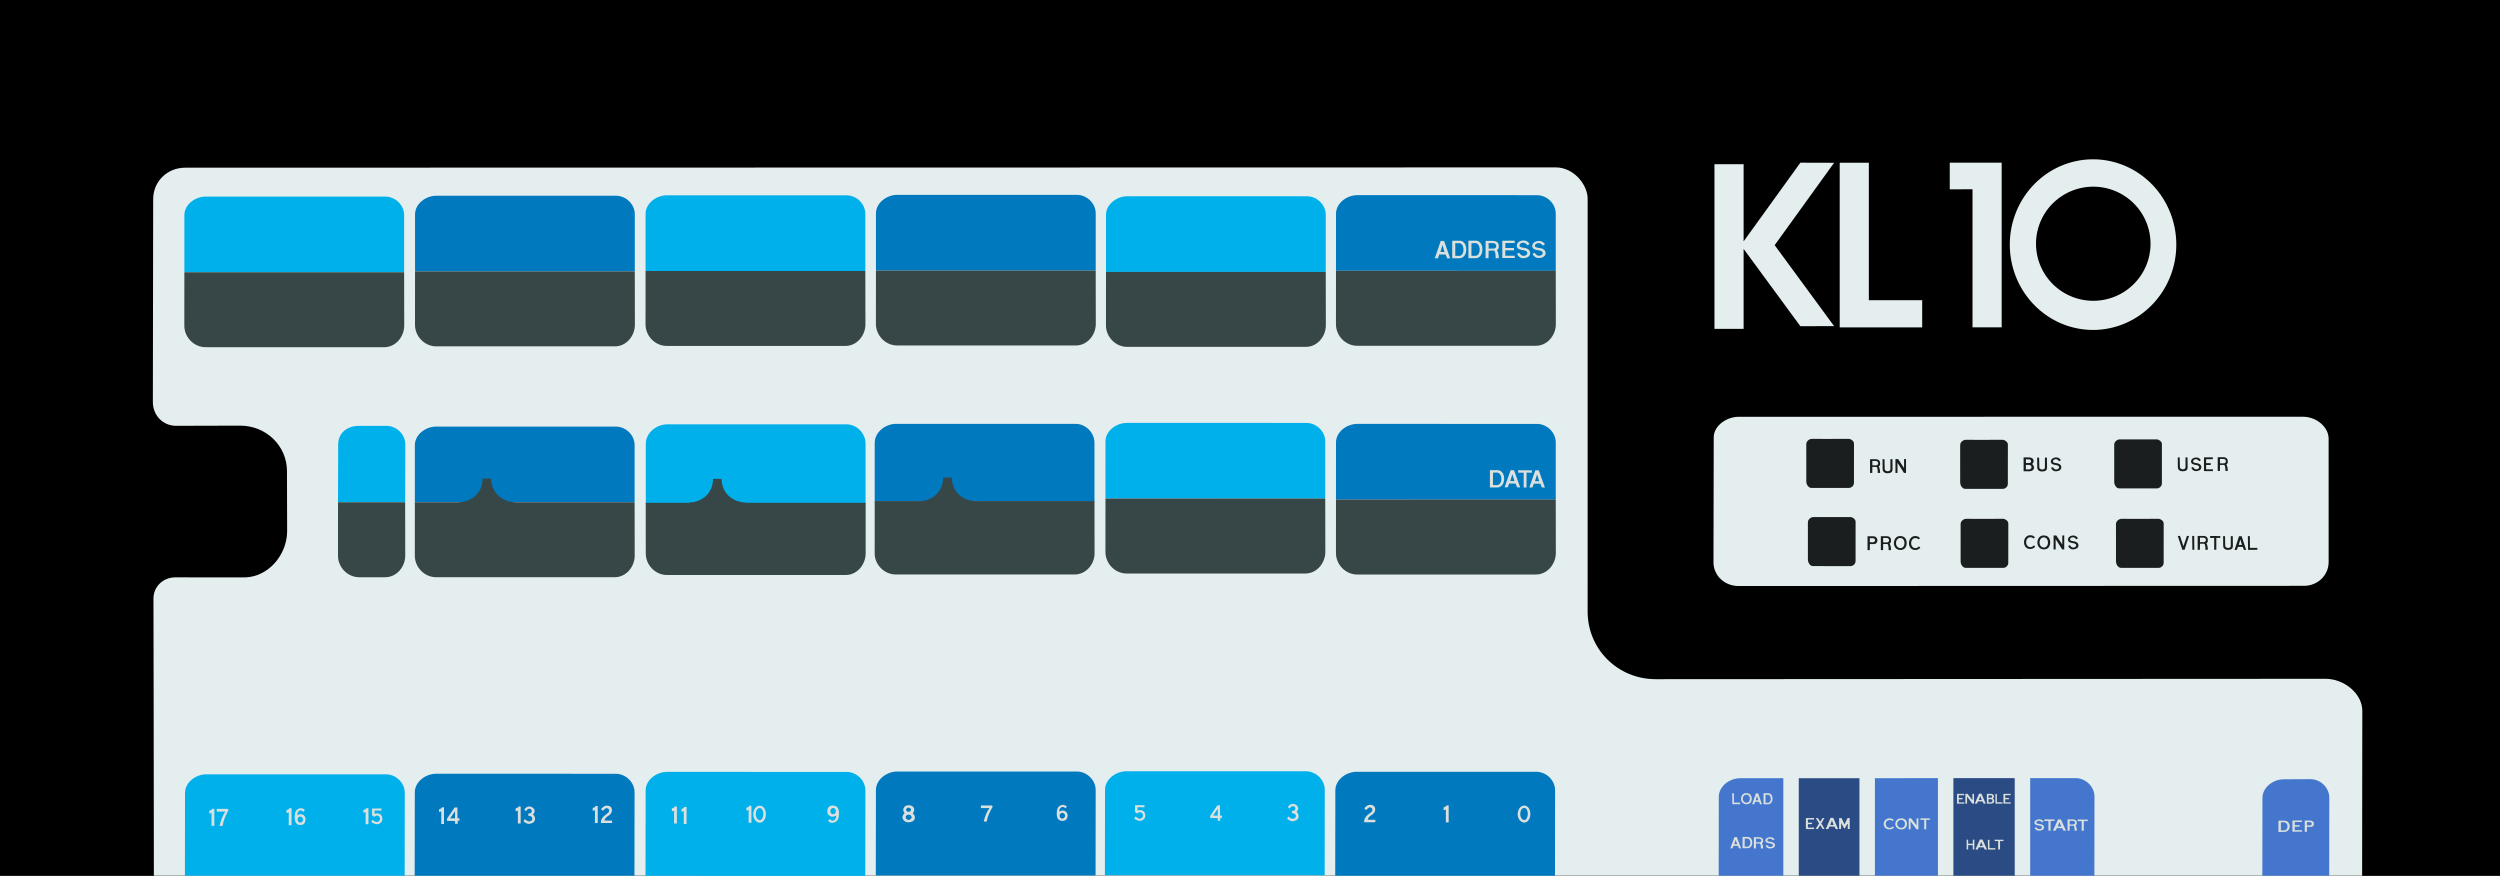 <?xml version="1.0" encoding="UTF-8" standalone="no"?>
<!-- Created with Inkscape (http://www.inkscape.org/) -->

<svg
   version="1.1"
   id="svg904"
   width="2832"
   height="992"
   viewBox="0 0 2832 992"
   sodipodi:docname="kl10.svg"
   inkscape:version="1.1.2 (0a00cf5339, 2022-02-04)"
   xmlns:inkscape="http://www.inkscape.org/namespaces/inkscape"
   xmlns:sodipodi="http://sodipodi.sourceforge.net/DTD/sodipodi-0.dtd"
   xmlns="http://www.w3.org/2000/svg"
   xmlns:svg="http://www.w3.org/2000/svg"
   xmlns:rdf="http://www.w3.org/1999/02/22-rdf-syntax-ns#"
   xmlns:cc="http://creativecommons.org/ns#"
   xmlns:dc="http://purl.org/dc/elements/1.1/">
  <rect x="0" y="0" width="2832" height="992" fill="#333333" stroke="none"/>
  <defs
     id="defs908" />
  <sodipodi:namedview
     id="namedview906"
     pagecolor="#ffffff"
     bordercolor="#666666"
     borderopacity="1.0"
     inkscape:pageshadow="2"
     inkscape:pageopacity="0.0"
     inkscape:pagecheckerboard="0"
     showgrid="false"
     inkscape:zoom="1"
     inkscape:cx="2054"
     inkscape:cy="347"
     inkscape:window-width="1920"
     inkscape:window-height="1043"
     inkscape:window-x="0"
     inkscape:window-y="0"
     inkscape:window-maximized="1"
     inkscape:current-layer="g910" />
  <g
     inkscape:label="Panel"
     id="g910"
     style="display:inline;opacity:1">
    <rect
       style="display:inline;fill:#000000;stroke:#000000;stroke-width:0;stroke-linecap:round;stroke-linejoin:round"
       id="rect1016"
       width="2832"
       height="992"
       x="0"
       y="0"
       inkscape:label="Black backgound" />
    <path
       id="path1062-3"
       style="display:inline;fill:#e4eeee;fill-opacity:1;stroke:#000000;stroke-width:0;stroke-linecap:round;stroke-linejoin:round"
       d="m 209.779,189.959 c -20.604,1.2e-4 -36.273,15.873 -36.273,35.693 l -0.344,229.875 c 2.3e-4,15.153 11.598,26.835 26.215,26.836 l 72.791,-0.197 c 29.168,8e-5 52.92,22.803 52.92,51.555 l 0.186,68.748 c -0.542,26.531 -21.39,51.041 -48.053,51.645 l -78.604,-0.088 c -13.936,-7.1e-4 -24.784,10.557 -24.783,23.963 0,0 0.465,220.838 0.465,314.092 l 2501.516,0.643 0.217,-187.471 c 8e-4,-19.822 -20.954,-36.308 -41.559,-36.309 l -758.98,0.425 c -42.996,-9e-5 -77.021,-34.113 -77.021,-76.503 l 0.031,-466.588 c 0.566,-16.626 -15.547,-36.639 -36.072,-36.639 l -1552.652,0.32 z"
       sodipodi:nodetypes="cccccccccccccccccccc"
       inkscape:label="White background"
       inkscape:connector-curvature="0" />
    <g
       id="g895"
       inkscape:label="Control switches">
      <g
         id="g5736"
         inkscape:label="DEP">
        <path
           inkscape:connector-curvature="0"
           inkscape:label="Background"
           sodipodi:nodetypes="sccccccs"
           d="m 2587.167,882.762 c -12.265,0.023 -24.134,9.144 -24.264,20.909 l -0.14,96.833 75.738,-0.128 0.119,-96.789 c 0.028,-11.226 -9.886,-21.069 -21.601,-20.963 l -29.861,0.138 z"
           style="display:inline;fill:#4476cd;fill-opacity:1;stroke:#000000;stroke-width:0;stroke-linecap:round;stroke-linejoin:round"
           id="path17954-20-6-56" />
        <path
           inkscape:connector-curvature="0"
           sodipodi:nodetypes="ccccccczccccsccc"
           d="m 2610.816,929.501 v 12.733 h 2.442 v -1.741 0 l 0.045,-3.801 h 3.771 c 2.876,0.099 4.201,-1.386 4.191,-3.522 0,-2.137 -1.978,-3.655 -4.393,-3.669 -0.057,0.005 -6.043,0 -6.043,0 z m 2.465,1.771 3.542,0.041 c 0.879,0.021 1.971,0.791 1.959,1.902 0,1.11 -1.234,1.805 -2.029,1.805 l -3.508,-0.021 z"
           inkscape:label="Letter P"
           style="display:inline;opacity:1;fill:#dae0dc;fill-opacity:1;fill-rule:evenodd;stroke:#000000;stroke-width:0;stroke-linecap:butt;stroke-linejoin:miter;stroke-miterlimit:4;stroke-dasharray:none;stroke-opacity:1"
           id="path4812-9-3-2" />
        <path
           inkscape:connector-curvature="0"
           sodipodi:nodetypes="cccccccccccccc"
           d="m 2596.861,929.494 v 12.587 l 10.875,0.012 6e-4,-1.662 -8.263,0.029 v -3.964 l 5.564,-0.024 v -1.696 l -5.534,-0.002 v -3.59 l 8.153,-0.049 -0.036,-1.704 -10.773,0.063 z"
           inkscape:label="Letter E"
           style="display:inline;opacity:1;fill:#dae0dc;fill-opacity:1;fill-rule:evenodd;stroke:#000000;stroke-width:0;stroke-linecap:butt;stroke-linejoin:miter;stroke-miterlimit:4;stroke-dasharray:none;stroke-opacity:1"
           id="path4812-2-0-6-2-0-9" />
        <path
           sodipodi:nodetypes="ccczccccczccc"
           inkscape:label="Letter D"
           inkscape:connector-curvature="0"
           id="path4812-7-9-8-4-7"
           d="m 2581.023,929.673 v 12.739 l 6.813,0.006 c 1.912,0 5.762,-1.416 5.895,-6.177 0.132,-4.761 -3.314,-6.593 -5.918,-6.57 -0.061,0.006 -6.791,0.002 -6.791,0.002 z m 2.768,1.774 3.983,0.04 c 1.172,0.026 3.476,1.387 3.462,4.738 -0.027,3.35 -2.52,4.452 -3.571,4.452 l -3.902,-0.006 z"
           style="display:inline;opacity:1;fill:#dae0dc;fill-opacity:1;fill-rule:evenodd;stroke:#000000;stroke-width:0;stroke-linecap:butt;stroke-linejoin:miter;stroke-miterlimit:4;stroke-dasharray:none;stroke-opacity:1" />
      </g>
      <g
         id="g5677"
         inkscape:label="START">
        <path
           inkscape:label="Background"
           inkscape:connector-curvature="0"
           id="path4937"
           d="m 2351.029,881.447 -51.24,0.016 v 117.756 l 72.721,-0.019 0.121,-96.787 c 0.028,-11.226 -9.887,-21.07 -21.602,-20.965 z"
           style="display:inline;fill:#4476cd;fill-opacity:1;stroke:#000000;stroke-width:0;stroke-linecap:round;stroke-linejoin:round" />
        <path
           id="path4812-2-9-3-6-0-2-8"
           style="display:inline;opacity:1;fill:#dae0dc;fill-opacity:1;fill-rule:evenodd;stroke:#000000;stroke-width:0;stroke-linecap:butt;stroke-linejoin:miter;stroke-miterlimit:4;stroke-dasharray:none;stroke-opacity:1"
           inkscape:label="Letter T"
           d="m 2365.006,928.462 -11.502,-0.099 v 1.817 l 4.614,-0.022 v 10.867 l 2.406,8.1e-4 v -10.906 l 4.507,0.045 z"
           sodipodi:nodetypes="ccccccccc"
           inkscape:connector-curvature="0" />
        <path
           inkscape:connector-curvature="0"
           sodipodi:nodetypes="ccccccccsccccccccc"
           d="m 2342.119,928.244 v 12.731 l 2.319,0.013 0.096,-5.601 4.419,0.017 c 1.212,1.236 1.195,4.133 1.129,5.579 l 2.511,5.9e-4 c 0.037,-1.538 -0.274,-4.417 -1.395,-5.937 1.628,-1.323 1.397,-1.717 1.397,-3.11 0,-2.754 -2.349,-3.715 -4.603,-3.692 -0.054,0.006 -5.88,0 -5.88,0 z m 2.37,1.612 3.967,0.035 c 1.014,0.026 2.203,1.046 2.18,2.084 -0.025,1.038 -0.963,1.93 -2.08,1.952 l -3.998,0.022 z"
           inkscape:label="Letter R"
           style="display:inline;opacity:1;fill:#dae0dc;fill-opacity:1;fill-rule:evenodd;stroke:#000000;stroke-width:0;stroke-linecap:butt;stroke-linejoin:miter;stroke-miterlimit:4;stroke-dasharray:none;stroke-opacity:1"
           id="path4812-6-3-4-6-1" />
        <path
           sodipodi:nodetypes="ccccccccccccc"
           inkscape:label="Letter A"
           inkscape:connector-curvature="0"
           id="path3862-5-8-7-1-9-6"
           d="m 2331.303,928.28 -5.676,12.673 2.952,2.7e-4 1.394,-2.851 6.124,0.082 1.393,2.774 2.861,0.026 -5.765,-12.682 z m 1.679,2.979 2.013,5.104 -3.989,-0.061 z"
           style="display:inline;opacity:1;fill:#dae0dc;fill-opacity:1;fill-rule:evenodd;stroke:#000000;stroke-width:0;stroke-linecap:butt;stroke-linejoin:miter;stroke-miterlimit:4;stroke-dasharray:none;stroke-opacity:1" />
        <path
           id="path4812-2-9-3-6-0-2"
           style="display:inline;opacity:1;fill:#dae0dc;fill-opacity:1;fill-rule:evenodd;stroke:#000000;stroke-width:0;stroke-linecap:butt;stroke-linejoin:miter;stroke-miterlimit:4;stroke-dasharray:none;stroke-opacity:1"
           inkscape:label="Letter T"
           d="m 2327.403,928.279 -11.595,-0.1 v 1.832 l 4.652,-0.022 v 10.955 l 2.425,8.2e-4 v -10.994 l 4.543,0.045 z"
           sodipodi:nodetypes="ccccccccc"
           inkscape:connector-curvature="0" />
        <path
           inkscape:connector-curvature="0"
           inkscape:label="Letter S"
           sodipodi:nodetypes="cszzzzccszzzzcc"
           id="path13723-1-4-8-6"
           d="m 2314.964,930.676 c 0,0 -1.376,-2.598 -4.844,-2.571 -2.951,0.023 -5.524,1.515 -5.536,3.841 0,2.326 2.788,2.962 5.04,3.197 2.252,0.234 3.561,0.958 3.523,2.095 -0.037,1.138 -1.072,1.973 -3.102,2.035 -2.029,0.062 -3.408,-2.21 -3.408,-2.21 l -1.847,0.668 c 0,0 1.292,3.227 4.904,3.247 2.44,0.014 5.747,-0.916 5.797,-3.674 0.048,-2.758 -3.243,-3.751 -5.014,-3.888 -1.771,-0.137 -3.682,-0.462 -3.704,-1.615 -0.025,-1.153 1.18,-2.058 3.134,-2.054 1.954,0.005 3.356,1.916 3.356,1.916 z"
           style="display:inline;opacity:1;fill:#dae0dc;fill-opacity:1;stroke:#000000;stroke-width:0;stroke-linecap:butt;stroke-linejoin:miter;stroke-miterlimit:4;stroke-dasharray:none;stroke-opacity:1" />
      </g>
      <g
         id="g5517"
         inkscape:label="ENABLE HALT">
        <path
           inkscape:label="Background"
           inkscape:connector-curvature="0"
           id="path4935"
           d="m 2282.285,881.469 -69.492,0.021 v 117.75 l 69.492,-0.018 z"
           style="display:inline;fill:#2b4b85;fill-opacity:1;stroke:#000000;stroke-width:0;stroke-linecap:round;stroke-linejoin:round" />
        <path
           inkscape:connector-curvature="0"
           sodipodi:nodetypes="ccccccccc"
           d="m 2269.563,951.277 -10.052,-0.086 v 1.588 l 4.033,-0.019 v 9.497 l 2.103,7.1e-4 v -9.531 l 3.939,0.039 z"
           inkscape:label="Letter T"
           style="display:inline;opacity:1;fill:#dae0dc;fill-opacity:1;fill-rule:evenodd;stroke:#000000;stroke-width:0;stroke-linecap:butt;stroke-linejoin:miter;stroke-miterlimit:4;stroke-dasharray:none;stroke-opacity:1"
           id="path4812-2-9-3-6-0" />
        <path
           inkscape:connector-curvature="0"
           d="m 2253.583,951.314 -1.742,0.018 0.155,10.773 v 0.053 0.197 l 8.304,-0.031 0.041,-1.578 h -6.651 z"
           inkscape:label="Letter L"
           style="display:inline;opacity:1;fill:#dae0dc;fill-opacity:1;stroke:#000000;stroke-width:0;stroke-linecap:butt;stroke-linejoin:miter;stroke-miterlimit:4;stroke-dasharray:none;stroke-opacity:1"
           id="path21433-6-3-7-6" />
        <path
           style="display:inline;opacity:1;fill:#dae0dc;fill-opacity:1;fill-rule:evenodd;stroke:#000000;stroke-width:0;stroke-linecap:butt;stroke-linejoin:miter;stroke-miterlimit:4;stroke-dasharray:none;stroke-opacity:1"
           d="m 2242.817,951.029 -5.06,11.299 2.632,2.4e-4 1.243,-2.542 5.46,0.073 1.242,2.473 2.551,0.023 -5.14,-11.307 z m 1.497,2.656 1.794,4.55 -3.557,-0.055 z"
           id="path3862-5-8-7-1-9"
           inkscape:connector-curvature="0"
           inkscape:label="Letter A"
           sodipodi:nodetypes="ccccccccccccc" />
        <path
           inkscape:connector-curvature="0"
           id="path21433-2-0-0"
           style="display:inline;fill:#dae0dc;fill-opacity:1;stroke:#000000;stroke-width:0;stroke-linecap:butt;stroke-linejoin:miter;stroke-miterlimit:4;stroke-dasharray:none;stroke-opacity:1"
           inkscape:label="Letter H"
           d="m 2236.526,951.187 -1.708,0.019 v 4.589 l -5.231,-0.054 -0.1,-4.543 -1.657,-8.5e-4 -0.03,11.088 1.713,0.008 0.029,-4.91 5.164,0.011 0.056,4.91 1.759,-0.011 z"
           sodipodi:nodetypes="ccccccccccccc" />
        <path
           id="path4812-2-0-6-2-0"
           style="display:inline;opacity:1;fill:#dae0dc;fill-opacity:1;fill-rule:evenodd;stroke:#000000;stroke-width:0;stroke-linecap:butt;stroke-linejoin:miter;stroke-miterlimit:4;stroke-dasharray:none;stroke-opacity:1"
           inkscape:label="Letter E"
           d="m 2269.501,899.298 v 11.044 l 8.27,0.011 4e-4,-1.458 -6.284,0.025 v -3.478 l 4.231,-0.021 v -1.488 l -4.208,-0.002 v -3.15 l 6.2,-0.043 -0.027,-1.495 -8.193,0.055 z"
           sodipodi:nodetypes="cccccccccccccc"
           inkscape:connector-curvature="0" />
        <path
           inkscape:connector-curvature="0"
           d="m 2262.015,899.376 -1.642,0.018 0.146,10.773 v 0.053 0.197 l 7.828,-0.031 0.039,-1.578 h -6.27 z"
           inkscape:label="Letter L"
           style="display:inline;opacity:1;fill:#dae0dc;fill-opacity:1;stroke:#000000;stroke-width:0;stroke-linecap:butt;stroke-linejoin:miter;stroke-miterlimit:4;stroke-dasharray:none;stroke-opacity:1"
           id="path21433-6-3-7" />
        <path
           inkscape:connector-curvature="0"
           sodipodi:nodetypes="cccscsccccczccccczccc"
           d="m 2250.715,899.287 v 11.101 l 4.584,0.004 c 1.041,0 3.771,-0.471 3.778,-3.009 0,-1.037 -0.79,-2.327 -1.494,-2.8 0.437,-0.612 1.212,-1.227 1.181,-2.354 -0.064,-2.28 -2.177,-2.958 -3.483,-2.943 -0.044,0.004 -4.566,0 -4.566,0 z m 1.863,1.544 2.677,0.035 c 0.664,0.018 1.484,0.509 1.475,1.477 0,0.968 -0.913,1.422 -1.513,1.422 l -2.647,-0.018 z m -0.022,4.478 2.613,-0.025 c 0.531,0 1.876,0.484 1.875,1.8 -7e-4,1.316 -1.192,1.792 -1.873,1.792 l -2.624,-0.004 z"
           inkscape:label="Letter B"
           style="display:inline;opacity:1;fill:#dae0dc;fill-opacity:1;fill-rule:evenodd;stroke:#000000;stroke-width:0;stroke-linecap:butt;stroke-linejoin:miter;stroke-miterlimit:4;stroke-dasharray:none;stroke-opacity:1"
           id="path4812-9-2" />
        <path
           style="display:inline;opacity:1;fill:#dae0dc;fill-opacity:1;fill-rule:evenodd;stroke:#000000;stroke-width:0;stroke-linecap:butt;stroke-linejoin:miter;stroke-miterlimit:4;stroke-dasharray:none;stroke-opacity:1"
           d="m 2241.839,899.044 -4.77,11.299 2.481,2.4e-4 1.172,-2.542 5.147,0.073 1.17,2.473 2.405,0.023 -4.845,-11.307 z m 1.411,2.656 1.692,4.55 -3.353,-0.055 z"
           id="path3862-5-8-7-1"
           inkscape:connector-curvature="0"
           inkscape:label="Letter A"
           sodipodi:nodetypes="ccccccccccccc" />
        <path
           id="path21433-2-0-54-5-9"
           style="display:inline;opacity:1;fill:#dae0dc;fill-opacity:1;stroke:#000000;stroke-width:0;stroke-linecap:butt;stroke-linejoin:miter;stroke-miterlimit:4;stroke-dasharray:none;stroke-opacity:1"
           inkscape:label="Letter N"
           d="m 2236.161,899.305 -1.803,0.011 v 7.174 l -5.487,-7.175 -2.454,-5.9e-4 -0.028,11.065 1.925,0.009 -0.039,-8.13 5.977,8.102 1.93,0.026 z"
           sodipodi:nodetypes="ccccccccccc"
           inkscape:connector-curvature="0" />
        <path
           id="path4812-2-0-6-2"
           style="display:inline;opacity:1;fill:#dae0dc;fill-opacity:1;fill-rule:evenodd;stroke:#000000;stroke-width:0;stroke-linecap:butt;stroke-linejoin:miter;stroke-miterlimit:4;stroke-dasharray:none;stroke-opacity:1"
           inkscape:label="Letter E"
           d="m 2216.905,899.318 v 11.044 l 8.271,0.011 4e-4,-1.458 -6.284,0.025 v -3.478 l 4.231,-0.021 v -1.488 l -4.208,-0.002 v -3.15 l 6.2,-0.043 -0.027,-1.495 -8.193,0.055 z"
           sodipodi:nodetypes="cccccccccccccc"
           inkscape:connector-curvature="0" />
      </g>
      <g
         id="g5404"
         inkscape:label="CONT">
        <path
           style="display:inline;fill:#4476cd;fill-opacity:1;stroke:#000000;stroke-width:0;stroke-linecap:round;stroke-linejoin:round"
           d="m 2195.291,881.496 -71.402,0.021 v 117.746 l 71.402,-0.018 z"
           id="path4933"
           inkscape:connector-curvature="0"
           inkscape:label="Background" />
        <path
           inkscape:connector-curvature="0"
           sodipodi:nodetypes="ccccccccc"
           d="m 2186.153,927.064 -10.672,-0.097 v 1.789 l 4.281,-0.021 v 10.696 l 2.232,8e-4 v -10.734 l 4.181,0.044 z"
           inkscape:label="Letter T"
           style="display:inline;opacity:1;fill:#dae0dc;fill-opacity:1;fill-rule:evenodd;stroke:#000000;stroke-width:0;stroke-linecap:butt;stroke-linejoin:miter;stroke-miterlimit:4;stroke-dasharray:none;stroke-opacity:1"
           id="path4812-2-9-3-6" />
        <path
           inkscape:connector-curvature="0"
           sodipodi:nodetypes="ccccccccccc"
           d="m 2173.145,927.029 -2.027,0.013 v 8.064 l -6.168,-8.066 -2.758,-6.6e-4 -0.032,12.438 2.164,0.01 -0.044,-9.139 6.718,9.107 2.169,0.03 z"
           inkscape:label="Letter N"
           style="display:inline;opacity:1;fill:#dae0dc;fill-opacity:1;stroke:#000000;stroke-width:0;stroke-linecap:butt;stroke-linejoin:miter;stroke-miterlimit:4;stroke-dasharray:none;stroke-opacity:1"
           id="path21433-2-0-54-5" />
        <path
           inkscape:connector-curvature="0"
           sodipodi:nodetypes="czzzczzzzz"
           d="m 2146.995,933.428 c -0.037,3.375 2.7,6.109 6.742,6.114 4.042,0.006 6.498,-2.413 6.5,-6.212 0,-3.799 -2.262,-6.285 -6.803,-6.281 -4.541,0.006 -6.386,3.461 -6.439,6.379 z m 6.602,-4.662 c 2.24,-0.007 4.299,1.546 4.328,4.562 0.028,3.015 -2.058,4.536 -4.181,4.533 -2.123,-0.002 -4.532,-1.597 -4.544,-4.491 0,-2.894 2.157,-4.595 4.397,-4.603 z"
           inkscape:label="Letter O"
           style="display:inline;opacity:1;fill:#dae0dc;fill-opacity:1;fill-rule:evenodd;stroke:#000000;stroke-width:0;stroke-linecap:butt;stroke-linejoin:miter;stroke-miterlimit:4;stroke-dasharray:none;stroke-opacity:1"
           id="path4812-60-6-3" />
        <path
           inkscape:connector-curvature="0"
           sodipodi:nodetypes="zsccscsccsz"
           d="m 2133.881,933.439 c 0.056,3.666 2.588,6.066 6.557,6.071 2.304,0.002 4.112,-0.838 5.2,-2.239 l -1.529,-1.077 c -0.768,1.061 -2.309,1.625 -3.635,1.623 -2.085,-0.002 -4.302,-1.585 -4.314,-4.427 0,-2.842 1.973,-4.495 4.172,-4.503 1.218,-0.005 2.64,0.191 3.44,1.111 l 1.56,-0.965 c -0.731,-0.85 -1.841,-2.024 -5.115,-2.023 -3.5,0.002 -6.394,2.762 -6.337,6.428 z"
           inkscape:label="Letter C"
           style="display:inline;opacity:1;fill:#dae0dc;fill-opacity:1;fill-rule:evenodd;stroke:#000000;stroke-width:0;stroke-linecap:butt;stroke-linejoin:miter;stroke-miterlimit:4;stroke-dasharray:none;stroke-opacity:1"
           id="path4812-60-2-6-5" />
      </g>
      <g
         id="g5333"
         inkscape:label="EXAM">
        <path
           style="display:inline;fill:#2b4b85;fill-opacity:1;stroke:#000000;stroke-width:0;stroke-linecap:round;stroke-linejoin:round"
           d="m 2106.385,881.523 -68.742,0.021 v 117.74 l 68.742,-0.018 z"
           id="path4931"
           inkscape:connector-curvature="0"
           inkscape:label="Background" />
        <path
           inkscape:connector-curvature="0"
           sodipodi:nodetypes="cccccccccccccc"
           d="m 2095.326,926.636 -2.365,0.024 -3.563,7.29 -3.253,-7.259 -2.772,-6.4e-4 -0.039,12.389 2.175,0.009 0.248,-6.856 3.272,6.173 0.772,-0.006 3.356,-6.072 v 6.755 l 2.18,0.03 z"
           inkscape:label="Letter M"
           style="display:inline;fill:#dae0dc;fill-opacity:1;stroke:#000000;stroke-width:0;stroke-linecap:butt;stroke-linejoin:miter;stroke-miterlimit:4;stroke-dasharray:none;stroke-opacity:1"
           id="path21433-2-0-2" />
        <path
           sodipodi:nodetypes="ccccccccccccc"
           inkscape:label="Letter A"
           inkscape:connector-curvature="0"
           id="path3862-5-8-7"
           d="m 2073.641,926.459 -5.362,12.7 2.789,2.7e-4 1.317,-2.858 5.786,0.082 1.316,2.78 2.703,0.026 -5.446,-12.71 z m 1.586,2.986 1.902,5.115 -3.769,-0.061 z"
           style="display:inline;opacity:1;fill:#dae0dc;fill-opacity:1;fill-rule:evenodd;stroke:#000000;stroke-width:0;stroke-linecap:butt;stroke-linejoin:miter;stroke-miterlimit:4;stroke-dasharray:none;stroke-opacity:1" />
        <path
           inkscape:connector-curvature="0"
           d="m 2066.768,926.673 -2.119,0.006 -2.749,4.204 -2.6,-4.204 h -2.404 l 3.738,6.063 -3.832,6.382 2.451,-0.006 2.654,-4.41 2.81,4.41 2.167,0.006 -3.737,-6.406 z"
           inkscape:label="Letter X"
           style="display:inline;fill:#dae0dc;fill-opacity:1;fill-rule:evenodd;stroke:#000000;stroke-width:0;stroke-linecap:butt;stroke-linejoin:miter;stroke-miterlimit:4;stroke-dasharray:none;stroke-opacity:1"
           id="path3862-8-7" />
        <path
           inkscape:connector-curvature="0"
           sodipodi:nodetypes="cccccccccccccc"
           d="m 2045.73,926.716 v 12.414 l 9.297,0.012 4e-4,-1.639 -7.064,0.028 v -3.909 l 4.756,-0.024 v -1.673 l -4.73,-0.002 v -3.541 l 6.97,-0.049 -0.03,-1.681 -9.21,0.062 z"
           inkscape:label="Letter E"
           style="display:inline;opacity:1;fill:#dae0dc;fill-opacity:1;fill-rule:evenodd;stroke:#000000;stroke-width:0;stroke-linecap:butt;stroke-linejoin:miter;stroke-miterlimit:4;stroke-dasharray:none;stroke-opacity:1"
           id="path4812-2-0-6" />
      </g>
      <g
         id="g62372"
         inkscape:label="LOAD ADRS"
         style="display:inline">
        <path
           style="display:inline;fill:#4476cd;fill-opacity:1;stroke:#000000;stroke-width:0;stroke-linecap:round;stroke-linejoin:round"
           d="m 2020.141,881.551 -48.818,0.016 0.01,0.002 c -12.265,0.023 -24.134,9.143 -24.264,20.908 l -0.139,96.832 73.215,-0.019 z"
           id="path17954-20-6-3"
           inkscape:connector-curvature="0"
           inkscape:label="Background" />
        <path
           style="display:inline;fill:#dae0dc;fill-opacity:1;stroke:#000000;stroke-width:0;stroke-linecap:butt;stroke-linejoin:miter;stroke-miterlimit:4;stroke-dasharray:none;stroke-opacity:1"
           d="m 2010.199,950.883 c 0,0 -1.376,-2.598 -4.844,-2.571 -2.951,0.023 -5.524,1.515 -5.536,3.841 0,2.326 2.788,2.962 5.04,3.197 2.252,0.234 3.561,0.958 3.523,2.095 -0.037,1.138 -1.072,1.973 -3.102,2.035 -2.029,0.062 -3.408,-2.21 -3.408,-2.21 l -1.847,0.668 c 0,0 1.292,3.227 4.904,3.247 2.44,0.014 5.747,-0.916 5.797,-3.674 0.048,-2.758 -3.243,-3.751 -5.014,-3.888 -1.771,-0.137 -3.682,-0.462 -3.704,-1.615 -0.025,-1.153 1.18,-2.058 3.134,-2.054 1.954,0.005 3.356,1.916 3.356,1.916 z"
           id="path13723-1-4-8"
           sodipodi:nodetypes="cszzzzccszzzzcc"
           inkscape:label="Letter S"
           inkscape:connector-curvature="0" />
        <path
           id="path4812-6-3-4-6"
           style="display:inline;fill:#dae0dc;fill-opacity:1;fill-rule:evenodd;stroke:#000000;stroke-width:0;stroke-linecap:butt;stroke-linejoin:miter;stroke-miterlimit:4;stroke-dasharray:none;stroke-opacity:1"
           inkscape:label="Letter R"
           d="m 1986.774,948.406 v 12.731 l 2.319,0.013 0.096,-5.601 4.419,0.017 c 1.212,1.236 1.195,4.133 1.129,5.579 l 2.511,5.9e-4 c 0.037,-1.538 -0.274,-4.417 -1.395,-5.937 1.628,-1.323 1.397,-1.717 1.397,-3.11 0,-2.754 -2.349,-3.715 -4.603,-3.692 -0.054,0.006 -5.88,0 -5.88,0 z m 2.37,1.612 3.967,0.035 c 1.014,0.026 2.203,1.046 2.18,2.084 -0.025,1.038 -0.963,1.93 -2.08,1.952 l -3.998,0.022 z"
           sodipodi:nodetypes="ccccccccsccccccccc"
           inkscape:connector-curvature="0" />
        <path
           style="display:inline;fill:#dae0dc;fill-opacity:1;fill-rule:evenodd;stroke:#000000;stroke-width:0;stroke-linecap:butt;stroke-linejoin:miter;stroke-miterlimit:4;stroke-dasharray:none;stroke-opacity:1"
           d="m 1973.983,948.11 v 12.739 l 5.905,0.006 c 1.657,0 4.994,-1.416 5.109,-6.177 0.115,-4.761 -2.872,-6.593 -5.13,-6.57 -0.053,0.006 -5.886,0.002 -5.886,0.002 z m 2.4,1.774 3.452,0.04 c 1.016,0.026 3.013,1.387 3.001,4.738 -0.024,3.35 -2.184,4.452 -3.095,4.452 l -3.382,-0.006 z"
           id="path4812-7-9-8-4"
           inkscape:connector-curvature="0"
           inkscape:label="Letter D"
           sodipodi:nodetypes="ccczccccczccc" />
        <path
           style="display:inline;fill:#dae0dc;fill-opacity:1;fill-rule:evenodd;stroke:#000000;stroke-width:0;stroke-linecap:butt;stroke-linejoin:miter;stroke-miterlimit:4;stroke-dasharray:none;stroke-opacity:1"
           d="m 1964.807,948.276 -4.676,12.7 2.432,2.7e-4 1.149,-2.858 5.045,0.082 1.147,2.78 2.357,0.026 -4.749,-12.71 z m 1.383,2.986 1.658,5.115 -3.287,-0.061 z"
           id="path3862-5-8"
           inkscape:connector-curvature="0"
           inkscape:label="Letter A"
           sodipodi:nodetypes="ccccccccccccc" />
        <path
           style="display:inline;fill:#dae0dc;fill-opacity:1;fill-rule:evenodd;stroke:#000000;stroke-width:0;stroke-linecap:butt;stroke-linejoin:miter;stroke-miterlimit:4;stroke-dasharray:none;stroke-opacity:1"
           d="m 1997.782,898.561 v 12.53 l 5.415,0.007 c 1.519,0 4.579,-1.393 4.685,-6.076 0.105,-4.683 -2.634,-6.484 -4.703,-6.462 -0.049,0.007 -5.397,0.002 -5.397,0.002 z m 2.2,1.745 3.165,0.039 c 0.931,0.026 2.762,1.364 2.751,4.66 -0.022,3.295 -2.003,4.379 -2.838,4.379 l -3.101,-0.007 z"
           id="path4812-7-9-8"
           inkscape:connector-curvature="0"
           inkscape:label="Letter D"
           sodipodi:nodetypes="ccczccccczccc" />
        <path
           style="display:inline;fill:#dae0dc;fill-opacity:1;fill-rule:evenodd;stroke:#000000;stroke-width:0;stroke-linecap:butt;stroke-linejoin:miter;stroke-miterlimit:4;stroke-dasharray:none;stroke-opacity:1"
           d="m 1989.136,898.66 -4.255,12.397 2.213,2.6e-4 1.045,-2.789 4.591,0.08 1.044,2.714 2.145,0.025 -4.322,-12.406 z m 1.258,2.914 1.509,4.993 -2.99,-0.06 z"
           id="path3862-5-7"
           inkscape:connector-curvature="0"
           inkscape:label="Letter A"
           sodipodi:nodetypes="ccccccccccccc" />
        <path
           id="path4812-60-6-0"
           style="display:inline;fill:#dae0dc;fill-opacity:1;fill-rule:evenodd;stroke:#000000;stroke-width:0;stroke-linecap:butt;stroke-linejoin:miter;stroke-miterlimit:4;stroke-dasharray:none;stroke-opacity:1"
           inkscape:label="Letter O"
           d="m 1972.233,904.873 c -0.035,3.413 2.471,6.178 6.17,6.183 3.699,0.007 5.947,-2.441 5.949,-6.283 0,-3.842 -2.07,-6.356 -6.226,-6.352 -4.156,0.007 -5.845,3.501 -5.893,6.452 z m 6.042,-4.715 c 2.05,-0.008 3.935,1.564 3.961,4.614 0.026,3.05 -1.883,4.587 -3.827,4.584 -1.943,-0.003 -4.148,-1.616 -4.159,-4.543 0,-2.927 1.974,-4.648 4.024,-4.655 z"
           sodipodi:nodetypes="czzzczzzzz"
           inkscape:connector-curvature="0" />
        <path
           id="path21433-6-3"
           style="display:inline;fill:#dae0dc;fill-opacity:1;stroke:#000000;stroke-width:0;stroke-linecap:butt;stroke-linejoin:miter;stroke-miterlimit:4;stroke-dasharray:none;stroke-opacity:1"
           inkscape:label="Letter L"
           d="m 1964.12,898.579 -1.846,0.021 0.164,12.109 v 0.06 0.221 l 8.799,-0.035 0.044,-1.774 h -7.048 z"
           inkscape:connector-curvature="0" />
      </g>
    </g>
    <g
       id="g38264"
       inkscape:label="Data/address switches">
      <path
         id="path17954-20-6-9"
         style="display:inline;fill:#00b0ea;fill-opacity:1;stroke:#000000;stroke-width:0;stroke-linecap:round;stroke-linejoin:round"
         d="m 233.858,877.127 c -12.265,0.023 -24.134,9.144 -24.264,20.909 l -0.14,96.833 248.953,0.025 0.119,-96.789 c 0.028,-11.226 -9.886,-21.069 -21.601,-20.963 l -203.076,-0.015 z"
         sodipodi:nodetypes="sccccccs"
         inkscape:label="Switches 15-17"
         inkscape:connector-curvature="0" />
      <path
         id="path17954-20-6-6"
         style="display:inline;fill:#0079bf;fill-opacity:1;stroke:#000000;stroke-width:0;stroke-linecap:round;stroke-linejoin:round"
         d="m 494.155,876.508 c -12.265,0.023 -24.134,9.144 -24.264,20.909 l -0.14,96.833 248.953,0.025 0.119,-96.789 c 0.028,-11.226 -9.886,-21.069 -21.601,-20.963 l -203.076,-0.015 z"
         sodipodi:nodetypes="sccccccs"
         inkscape:label="Switches 12-14"
         inkscape:connector-curvature="0" />
      <path
         id="path17954-20-6-9-3"
         style="display:inline;fill:#00b0ea;fill-opacity:1;stroke:#000000;stroke-width:0;stroke-linecap:round;stroke-linejoin:round"
         d="m 755.647,874.397 c -12.265,0.023 -24.134,9.144 -24.264,20.909 l -0.14,96.833 248.953,0.025 0.119,-96.789 c 0.028,-11.226 -9.886,-21.069 -21.601,-20.963 l -203.076,-0.015 z"
         sodipodi:nodetypes="sccccccs"
         inkscape:label="Switches 09-11"
         inkscape:connector-curvature="0" />
      <path
         id="path17954-20-6-5"
         style="display:inline;fill:#0079bf;fill-opacity:1;stroke:#000000;stroke-width:0;stroke-linecap:round;stroke-linejoin:round"
         d="m 1016.513,873.975 c -12.265,0.023 -24.134,9.144 -24.264,20.909 l -0.14,96.833 248.953,0.025 0.119,-96.789 c 0.028,-11.226 -9.886,-21.069 -21.601,-20.963 l -203.076,-0.015 z"
         sodipodi:nodetypes="sccccccs"
         inkscape:label="Switches 06-08"
         inkscape:connector-curvature="0" />
      <path
         id="path17954-20-6-9-7"
         style="display:inline;fill:#00b0ea;fill-opacity:1;stroke:#000000;stroke-width:0;stroke-linecap:round;stroke-linejoin:round"
         d="m 1276.035,873.699 c -12.265,0.023 -24.134,9.144 -24.264,20.909 l -0.14,96.833 248.953,0.025 0.119,-96.789 c 0.028,-11.226 -9.886,-21.069 -21.601,-20.963 l -203.076,-0.015 z"
         sodipodi:nodetypes="sccccccs"
         inkscape:label="Switches 03-05"
         inkscape:connector-curvature="0" />
      <path
         id="path17954-20-6"
         style="display:inline;fill:#0079bf;fill-opacity:1;stroke:#000000;stroke-width:0;stroke-linecap:round;stroke-linejoin:round"
         d="m 1536.943,874.26 c -12.265,0.023 -24.134,9.144 -24.264,20.909 l -0.14,96.833 248.953,0.025 0.119,-96.789 c 0.028,-11.226 -9.886,-21.069 -21.601,-20.963 l -203.076,-0.015 z"
         sodipodi:nodetypes="sccccccs"
         inkscape:label="Switches 00-02"
         inkscape:connector-curvature="0" />
      <path
         id="path5771-45"
         style="fill:#dbe0de;fill-opacity:1;fill-rule:evenodd;stroke:#dbe0de;stroke-width:0;stroke-linecap:butt;stroke-linejoin:miter;stroke-miterlimit:4;stroke-dasharray:none;stroke-opacity:1"
         d="m 239.607,935.502 3.183,-0.031 -7e-4,-19.277 h -2.539 c -0.035,1.071 -1.836,2.111 -3.121,2.111 l -0.094,3.274 c 1.499,-0.062 2.601,-0.734 2.601,-0.734 z m 5.944,-16.111 0.056,-3.148 12.212,0.059 1.15,1.265 c -3.429,6.514 -5.952,11.623 -6.806,18.026 l -3.446,-0.015 c 1.338,-5.817 3.175,-11.313 6.5,-16.186 z"
         inkscape:label="Number 17"
         inkscape:connector-curvature="0" />
      <path
         id="path5771-4"
         style="fill:#dbe0de;fill-opacity:1;fill-rule:evenodd;stroke:#dbe0de;stroke-width:0;stroke-linecap:butt;stroke-linejoin:miter;stroke-miterlimit:4;stroke-dasharray:none;stroke-opacity:1"
         d="m 327.082,934.82 3.183,-0.031 -7e-4,-19.277 h -2.539 c -0.035,1.071 -1.836,2.111 -3.121,2.111 l -0.094,3.274 c 1.499,-0.062 2.601,-0.734 2.601,-0.734 z m 11.675,-18.911 c -3.982,1.527 -4.826,4.921 -4.933,9.933 0,5.107 1.587,8.488 6.091,8.745 4.503,0.257 6.061,-2.953 6.225,-6.14 0.165,-3.188 -2.161,-5.908 -4.852,-6.147 -1.698,-0.3 -4.694,1.115 -4.614,1.328 0.2,-3.262 0.663,-3.999 2.611,-5.365 1.784,-1.251 4.612,1.368 4.612,1.439 l 1.384,-2.276 c -1.925,-1.724 -4.275,-2.379 -6.524,-1.517 z m 1.274,9.051 c 1.64,-0.004 3.271,1.539 3.272,3.444 -6e-4,1.905 -1.632,3.448 -3.272,3.444 -1.638,-1.8e-4 -2.966,-1.542 -2.966,-3.444 5e-4,-1.902 1.328,-3.444 2.966,-3.444 z"
         inkscape:label="Number 16"
         inkscape:connector-curvature="0" />
      <path
         id="path5867-1"
         style="fill:#dbe0de;fill-opacity:1;fill-rule:evenodd;stroke:#000000;stroke-width:0;stroke-linecap:butt;stroke-linejoin:miter;stroke-miterlimit:4;stroke-dasharray:none;stroke-opacity:1"
         d="m 414.178,933.683 3.183,-0.029 -7e-4,-18.13 h -2.539 c -0.035,1.007 -1.836,1.986 -3.121,1.986 l -0.094,3.079 c 1.499,-0.058 2.601,-0.691 2.601,-0.691 z m 7.328,-17.807 10.632,-0.018 0.056,2.371 -7.909,-0.056 0.038,3.927 c 0.6,-0.487 3.203,-0.94 4.649,-0.519 2.67,0.778 4.14,3.03 4.205,6.112 0.065,3.082 -2.38,5.481 -5.483,5.909 -3.43,0.472 -7.324,-2.601 -7.205,-2.686 l 1.778,-2.278 c 0,0.038 2.409,2.599 4.241,2.556 1.974,-0.046 3.996,-1.24 3.927,-3.445 -0.069,-2.205 -0.972,-3.504 -2.871,-3.89 -1.73,-0.352 -3.652,1.483 -3.538,1.574 l -2.612,-1.945 z"
         inkscape:connector-curvature="0"
         inkscape:label="Number 15" />
      <path
         id="path5841-9"
         style="opacity:1;fill:#dbe0de;fill-opacity:1;fill-rule:evenodd;stroke:#000000;stroke-width:0;stroke-linecap:butt;stroke-linejoin:miter;stroke-miterlimit:4;stroke-dasharray:none;stroke-opacity:1"
         d="m 499.839,933.425 3.113,-0.031 -6.8e-4,-18.859 h -2.484 c -0.034,1.048 -1.796,2.066 -3.053,2.066 l -0.092,3.203 c 1.467,-0.06 2.544,-0.718 2.544,-0.718 z m 15.252,-18.761 -8.709,12.755 0.039,2.567 9.042,0.015 0.046,3.226 2.942,-0.042 0.033,-3.429 2.062,-0.05 -0.054,-2.704 -2.229,0.025 -0.118,-12.324 z m 0.377,4.163 v 8.18 l -5.588,0.023 z"
         inkscape:connector-curvature="0"
         inkscape:label="Number 14" />
      <path
         id="path5805-1"
         style="opacity:1;fill:#dbe0de;fill-opacity:1;fill-rule:evenodd;stroke:#000000;stroke-width:0;stroke-linecap:butt;stroke-linejoin:miter;stroke-miterlimit:4;stroke-dasharray:none;stroke-opacity:1"
         d="m 593.895,917.046 c 1.456,-1.972 3.168,-3.412 5.459,-3.508 3.02,-0.126 6.357,2.532 6.314,5.08 -0.046,2.549 -1.987,3.94 -1.987,3.94 0.124,-0.016 2.974,2.551 2.366,5.852 -0.608,3.301 -3.953,4.758 -6.956,4.878 -2.349,0.095 -5.142,-2.077 -5.946,-2.842 l 1.14,-2.575 c 1.951,1.105 2.689,2.443 4.662,2.625 1.876,0.173 3.8,-0.707 4.068,-2.73 0.267,-2.023 -1.334,-3.207 -3.125,-3.508 -0.8,-0.134 -1.381,0.031 -1.381,0.031 l -0.04,-2.75 c 0,0 0.24,-0.031 1.045,-0.021 1.589,0.016 3.056,-1.103 2.922,-2.844 -0.134,-1.741 -1.847,-2.79 -3.296,-2.524 -1.836,0.295 -2.396,1.812 -3.4,2.826 z m -7.263,15.81 3.183,-0.031 -7e-4,-19.277 h -2.539 c -0.035,1.071 -1.836,2.111 -3.121,2.111 l -0.094,3.274 c 1.499,-0.062 2.601,-0.734 2.601,-0.734 z"
         inkscape:label="Number 13"
         inkscape:connector-curvature="0" />
      <path
         id="path5788-3"
         style="opacity:1;fill:#dbe0de;fill-opacity:1;fill-rule:evenodd;stroke:#000000;stroke-width:0;stroke-linecap:butt;stroke-linejoin:miter;stroke-miterlimit:4;stroke-dasharray:none;stroke-opacity:1"
         d="m 684.702,929.497 8.714,0.144 -0.085,2.684 -12.61,6e-5 c -0.352,-2.597 0.731,-4.728 2.539,-6.925 1.808,-2.197 6.519,-4.432 6.694,-6.521 0.177,-2.089 -0.452,-2.77 -2.251,-3.376 -2,-0.674 -4.596,3.186 -4.703,3.087 l -2.164,-1.991 c 0,0 3.039,-4.102 6.521,-4.04 3.482,0.062 5.715,1.726 5.858,4.992 0.141,3.266 -2.111,5.427 -3.751,6.377 -2.409,1.395 -4.43,3.325 -4.761,5.569 z m -10.763,2.849 3.183,-0.031 -7e-4,-19.277 h -2.539 c -0.035,1.071 -1.836,2.111 -3.121,2.111 l -0.094,3.274 c 1.499,-0.062 2.601,-0.734 2.601,-0.734 z"
         inkscape:label="Number 12"
         inkscape:connector-curvature="0" />
      <path
         id="path5771-28"
         style="fill:#dbe0de;fill-opacity:1;fill-rule:evenodd;stroke:#dbe0de;stroke-width:0;stroke-linecap:butt;stroke-linejoin:miter;stroke-miterlimit:4;stroke-dasharray:none;stroke-opacity:1"
         d="m 763.589,932.899 3.183,-0.031 -7e-4,-19.277 h -2.539 c -0.035,1.071 -1.836,2.111 -3.121,2.111 l -0.094,3.274 c 1.499,-0.062 2.601,-0.734 2.601,-0.734 z m 10.977,0.499 3.183,-0.031 -7e-4,-19.277 h -2.539 c -0.035,1.071 -1.836,2.111 -3.121,2.111 l -0.094,3.274 c 1.499,-0.062 2.601,-0.734 2.601,-0.734 z"
         inkscape:label="Number 11"
         inkscape:connector-curvature="0" />
      <path
         id="path5771-9"
         style="fill:#dbe0de;fill-opacity:1;fill-rule:evenodd;stroke:#dbe0de;stroke-width:0;stroke-linecap:butt;stroke-linejoin:miter;stroke-miterlimit:4;stroke-dasharray:none;stroke-opacity:1"
         d="m 848.037,932.059 3.183,-0.031 -7e-4,-19.277 h -2.539 c -0.035,1.071 -1.836,2.111 -3.121,2.111 l -0.094,3.274 c 1.499,-0.062 2.601,-0.734 2.601,-0.734 z m 12.715,-19.397 c -4.561,-0.035 -7.439,4.713 -7.508,9.804 -0.063,5.091 3.389,9.3 7.396,9.475 4.006,0.175 6.876,-4.564 6.979,-9.42 0.102,-4.857 -2.306,-9.823 -6.867,-9.859 z m -0.106,2.739 c 2.661,0.025 4.162,3.386 4.103,6.901 -0.058,3.514 -1.824,6.9 -4.162,6.774 -2.338,-0.126 -4.475,-3.169 -4.438,-6.853 0.045,-3.684 1.836,-6.847 4.497,-6.822 z"
         inkscape:label="Number 10"
         inkscape:connector-curvature="0" />
      <path
         style="opacity:1;fill:#dbe0de;fill-opacity:1;fill-rule:evenodd;stroke:#000000;stroke-width:0;stroke-linecap:butt;stroke-linejoin:miter;stroke-miterlimit:4;stroke-dasharray:none;stroke-opacity:1"
         d="m 945.102,931.712 c 4.28,-1.572 5.188,-5.066 5.303,-10.226 0.003,-5.258 -1.706,-8.738 -6.547,-9.002 -4.841,-0.265 -6.514,3.04 -6.691,6.321 -0.177,3.281 2.323,6.082 5.216,6.328 1.825,0.308 5.046,-1.148 4.959,-1.367 -0.214,3.358 -0.713,4.117 -2.807,5.523 -1.917,1.287 -4.958,-1.408 -4.958,-1.482 l -1.487,2.343 c 2.069,1.774 4.595,2.449 7.012,1.562 z m -1.37,-9.317 c -1.763,0.003 -3.194,-1.585 -3.195,-3.546 7.3e-4,-1.961 1.432,-3.549 3.195,-3.545 1.761,2.1e-4 3.188,1.587 3.189,3.545 -7e-4,1.958 -1.428,3.545 -3.189,3.546 z"
         id="path6067-3"
         inkscape:connector-curvature="0"
         sodipodi:nodetypes="scccccsccsccccc"
         inkscape:label="Number 9" />
      <path
         style="opacity:1;fill:#dbe0de;fill-opacity:1;fill-rule:evenodd;stroke:#000000;stroke-width:0;stroke-linecap:butt;stroke-linejoin:miter;stroke-miterlimit:4;stroke-dasharray:none;stroke-opacity:1"
         d="m 1029.281,912.111 c -3.265,-0.013 -4.914,1.483 -5.904,4.001 -0.783,1.991 0.82,4.664 1.468,4.999 -0.807,0.244 -3.149,3.399 -2.423,5.711 1.012,3.222 3.727,4.833 7.026,4.656 3.299,-0.177 6.123,-1.274 6.853,-4.456 0.675,-2.944 -2.223,-6.036 -2.516,-5.498 0.086,0.043 2.009,-2.455 1.871,-4.369 -0.247,-3.455 -3.11,-5.031 -6.375,-5.043 z m -0.07,2.789 c 1.553,-3.9e-4 2.784,1.183 2.785,2.366 0,1.185 -1.173,2.401 -2.729,2.401 -1.556,3.8e-4 -2.872,-1.131 -2.869,-2.316 10e-4,-1.183 1.26,-2.451 2.813,-2.451 z m 0.143,7.951 c 1.829,3.7e-4 3.368,1.435 3.371,2.928 0,1.495 -1.623,2.99 -3.455,2.99 -1.835,0.002 -3.323,-1.493 -3.321,-2.99 0,-1.495 1.573,-2.93 3.405,-2.928 z"
         id="path6172"
         inkscape:connector-curvature="0"
         inkscape:label="Number 8"
         sodipodi:nodetypes="cccccsccccccccccccc" />
      <path
         style="fill:#dbe0de;fill-opacity:1;fill-rule:evenodd;stroke:#000000;stroke-width:0;stroke-linecap:butt;stroke-linejoin:miter;stroke-miterlimit:4;stroke-dasharray:none;stroke-opacity:1"
         d="m 1111.177,915.383 0.056,-2.964 12.212,0.056 1.15,1.191 c -3.429,6.134 -5.952,10.945 -6.806,16.974 l -3.446,-0.015 c 1.338,-5.478 3.175,-10.653 6.5,-15.241 z"
         id="path6118"
         inkscape:connector-curvature="0"
         sodipodi:nodetypes="cccccccc"
         inkscape:label="Number 7" />
      <path
         style="opacity:1;fill:#dbe0de;fill-opacity:1;fill-rule:evenodd;stroke:#000000;stroke-width:0;stroke-linecap:butt;stroke-linejoin:miter;stroke-miterlimit:4;stroke-dasharray:none;stroke-opacity:1"
         d="m 1202.005,912.122 c -3.982,1.455 -4.826,4.69 -4.933,9.465 0,4.867 1.587,8.088 6.091,8.333 4.503,0.245 6.061,-2.814 6.225,-5.851 0.165,-3.037 -2.161,-5.63 -4.852,-5.857 -1.698,-0.286 -4.694,1.063 -4.614,1.265 0.2,-3.109 0.663,-3.811 2.611,-5.113 1.784,-1.192 4.612,1.304 4.612,1.371 l 1.384,-2.169 c -1.925,-1.642 -4.275,-2.267 -6.524,-1.445 z m 1.274,8.625 c 1.64,-0.004 3.271,1.467 3.272,3.282 -6e-4,1.815 -1.632,3.285 -3.272,3.282 -1.638,-1.7e-4 -2.966,-1.469 -2.966,-3.282 5e-4,-1.813 1.328,-3.282 2.966,-3.282 z"
         id="path6067"
         inkscape:connector-curvature="0"
         sodipodi:nodetypes="scccccsccsccccc"
         inkscape:label="Number 6" />
      <path
         style="fill:#dbe0de;fill-opacity:1;fill-rule:evenodd;stroke:#000000;stroke-width:0;stroke-linecap:butt;stroke-linejoin:miter;stroke-miterlimit:4;stroke-dasharray:none;stroke-opacity:1"
         d="m 1285.777,912.114 10.632,-0.018 0.056,2.371 -7.909,-0.056 0.038,3.927 c 0.6,-0.487 3.203,-0.94 4.649,-0.519 2.67,0.778 4.14,3.03 4.205,6.112 0.065,3.082 -2.38,5.481 -5.483,5.909 -3.43,0.472 -7.324,-2.601 -7.205,-2.686 l 1.778,-2.278 c 0,0.038 2.409,2.599 4.241,2.556 1.974,-0.046 3.996,-1.24 3.927,-3.445 -0.069,-2.205 -0.972,-3.504 -2.871,-3.89 -1.73,-0.352 -3.652,1.483 -3.538,1.574 l -2.612,-1.945 z"
         id="path5867"
         inkscape:connector-curvature="0"
         sodipodi:nodetypes="cccccszsccszsccc"
         inkscape:label="Number 5" />
      <path
         style="opacity:1;fill:#dbe0de;fill-opacity:1;fill-rule:evenodd;stroke:#000000;stroke-width:0;stroke-linecap:butt;stroke-linejoin:miter;stroke-miterlimit:4;stroke-dasharray:none;stroke-opacity:1"
         d="m 1379.096,912.263 -8.208,12.024 0.036,2.42 8.525,0.012 0.042,3.042 2.774,-0.039 0.03,-3.233 1.943,-0.047 -0.05,-2.549 -2.102,0.024 -0.11,-11.618 z m 0.356,3.925 v 7.711 l -5.268,0.022 z"
         id="path5841"
         inkscape:connector-curvature="0"
         sodipodi:nodetypes="cccccccccccccccc"
         inkscape:label="Number 4" />
      <path
         style="opacity:1;fill:#dbe0de;fill-opacity:1;fill-rule:evenodd;stroke:#000000;stroke-width:0;stroke-linecap:butt;stroke-linejoin:miter;stroke-miterlimit:4;stroke-dasharray:none;stroke-opacity:1"
         d="m 1458.866,914.079 c 1.456,-1.972 3.168,-3.412 5.459,-3.508 3.02,-0.126 6.357,2.532 6.314,5.08 -0.046,2.549 -1.987,3.94 -1.987,3.94 0.124,-0.016 2.974,2.551 2.366,5.852 -0.608,3.301 -3.953,4.758 -6.956,4.878 -2.349,0.095 -5.142,-2.077 -5.946,-2.842 l 1.14,-2.575 c 1.951,1.105 2.689,2.443 4.662,2.625 1.876,0.173 3.8,-0.707 4.068,-2.73 0.267,-2.023 -1.334,-3.207 -3.125,-3.508 -0.8,-0.134 -1.381,0.031 -1.381,0.031 l -0.04,-2.75 c 0,0 0.24,-0.031 1.045,-0.021 1.589,0.016 3.056,-1.103 2.922,-2.844 -0.134,-1.741 -1.847,-2.79 -3.296,-2.524 -1.836,0.295 -2.396,1.812 -3.4,2.826 z"
         id="path5805"
         inkscape:connector-curvature="0"
         sodipodi:nodetypes="cszczsccszsccszccc"
         inkscape:label="Number 3" />
      <path
         style="opacity:1;fill:#dbe0de;fill-opacity:1;fill-rule:evenodd;stroke:#000000;stroke-width:0;stroke-linecap:butt;stroke-linejoin:miter;stroke-miterlimit:4;stroke-dasharray:none;stroke-opacity:1"
         d="m 1549.321,928.593 8.714,0.144 -0.085,2.684 -12.61,6e-5 c -0.352,-2.597 0.731,-4.728 2.539,-6.925 1.808,-2.197 6.519,-4.432 6.694,-6.521 0.177,-2.089 -0.452,-2.77 -2.251,-3.376 -2,-0.674 -4.596,3.186 -4.703,3.087 l -2.164,-1.991 c 0,0 3.039,-4.102 6.521,-4.04 3.482,0.062 5.715,1.726 5.858,4.992 0.141,3.266 -2.111,5.427 -3.751,6.377 -2.409,1.395 -4.43,3.325 -4.761,5.569 z"
         id="path5788"
         inkscape:connector-curvature="0"
         sodipodi:nodetypes="cccczzssczzsc"
         inkscape:label="Number 2" />
      <path
         style="fill:#dbe0de;fill-opacity:1;fill-rule:evenodd;stroke:#dbe0de;stroke-width:0;stroke-linecap:butt;stroke-linejoin:miter;stroke-miterlimit:4;stroke-dasharray:none;stroke-opacity:1"
         d="m 1637.873,931.629 3.183,-0.031 -7e-4,-19.277 h -2.539 c -0.035,1.071 -1.836,2.111 -3.121,2.111 l -0.094,3.274 c 1.499,-0.062 2.601,-0.734 2.601,-0.734 z"
         id="path5771"
         inkscape:connector-curvature="0"
         sodipodi:nodetypes="cccccccc"
         inkscape:label="Number 1" />
      <path
         style="display:inline;fill:#dbe0de;fill-opacity:1;fill-rule:evenodd;stroke:#e4eeee;stroke-width:0;stroke-linecap:butt;stroke-linejoin:miter;stroke-miterlimit:4;stroke-dasharray:none;stroke-opacity:1"
         d="m 1726.729,912.532 c -4.561,-0.035 -7.439,4.713 -7.508,9.804 -0.063,5.091 3.389,9.3 7.396,9.475 4.006,0.175 6.876,-4.564 6.979,-9.42 0.102,-4.857 -2.306,-9.823 -6.867,-9.859 z m -0.106,2.739 c 2.661,0.025 4.162,3.386 4.103,6.901 -0.058,3.514 -1.824,6.9 -4.162,6.774 -2.338,-0.126 -4.475,-3.169 -4.438,-6.853 0.045,-3.684 1.836,-6.847 4.497,-6.822 z"
         id="path5738"
         inkscape:connector-curvature="0"
         sodipodi:nodetypes="cccccccccc"
         inkscape:label="Number 0" />
    </g>
    <g
       id="g976"
       inkscape:label="Status indicators"
       style="display:inline">
      <path
         id="path1062-35"
         style="display:inline;fill:#e4eeee;fill-opacity:1;stroke:#000000;stroke-width:0;stroke-linecap:round;stroke-linejoin:round"
         d="m 1969.634,472.119 c -13.953,0.015 -28.298,10.278 -28.326,23.262 v 0 l -0.285,141.572 c 4e-4,15.129 12.675,26.898 28.402,26.898 l 640.414,-0.23 c 15.728,-4.3e-4 28.046,-11.949 28.046,-27.079 l -0.017,-139.58 c 0.019,-13.371 -14.035,-24.857 -28.77,-24.858 z"
         sodipodi:nodetypes="cccccccccc"
         inkscape:label="Background"
         inkscape:connector-curvature="0" />
      <g
         id="g59078"
         inkscape:label="VIRTUAL"
         style="fill:#1b1e1f;fill-opacity:1">
        <path
           style="display:inline;fill:#1b1e1f;fill-opacity:1;stroke-width:0;stroke-miterlimit:4;stroke-dasharray:none"
           d="m 2403.267,587.716 c -3.149,0.023 -6.287,2.829 -6.288,5.903 l 0.012,42.141 c -0.066,3.681 2.51,7.551 5.691,7.516 l 42.516,0.008 c 3.167,3.5e-4 5.797,-2.63 5.797,-5.721 0.015,-15.377 0.027,-44.555 0.027,-44.555 0,-2.858 -3.422,-5.227 -5.699,-5.29 -14.217,0.114 -42.055,-7.7e-4 -42.055,-7.7e-4 z"
           id="path4830-9"
           inkscape:connector-curvature="0"
           sodipodi:nodetypes="cccccccccc"
           inkscape:label="Background" />
        <path
           id="path21433-6"
           style="display:inline;fill:#1b1e1f;fill-opacity:1;stroke:#000000;stroke-width:0;stroke-linecap:butt;stroke-linejoin:miter;stroke-miterlimit:4;stroke-dasharray:none;stroke-opacity:1"
           inkscape:label="Letter L"
           d="m 2548.606,607.327 -2.21,0.026 0.197,15.177 v 0.075 0.277 l 10.536,-0.044 0.052,-2.223 h -8.439 z"
           inkscape:connector-curvature="0" />
        <path
           style="display:inline;fill:#1b1e1f;fill-opacity:1;fill-rule:evenodd;stroke:#000000;stroke-width:0;stroke-linecap:butt;stroke-linejoin:miter;stroke-miterlimit:4;stroke-dasharray:none;stroke-opacity:1"
           d="m 2536.36,607.41 -5.094,15.538 2.65,3.4e-4 1.252,-3.496 5.497,0.1 1.25,3.402 2.568,0.032 -5.175,-15.549 z m 1.507,3.653 1.807,6.257 -3.581,-0.075 z"
           id="path3862-5"
           inkscape:connector-curvature="0"
           inkscape:label="Letter A"
           sodipodi:nodetypes="ccccccccccccc" />
        <path
           id="path21433-2-0"
           style="display:inline;fill:#1b1e1f;fill-opacity:1;stroke:#000000;stroke-width:0;stroke-linecap:butt;stroke-linejoin:miter;stroke-miterlimit:4;stroke-dasharray:none;stroke-opacity:1"
           inkscape:label="Letter U"
           d="m 2529.282,607.345 -2.263,0.015 v 11.169 c 0,1.174 -1.24,2.176 -2.779,2.184 -1.54,0.009 -3.404,-0.846 -3.463,-2.115 l -0.271,-11.238 -2.175,0.009 0.095,11.081 c 0.086,2.474 1.789,4.5 5.503,4.488 3.714,-0.012 5.583,-1.502 5.491,-4.494 z"
           sodipodi:nodetypes="ccczcccczcc"
           inkscape:connector-curvature="0" />
        <path
           id="path4812-2-9-3"
           style="display:inline;fill:#1b1e1f;fill-opacity:1;fill-rule:evenodd;stroke:#000000;stroke-width:0;stroke-linecap:butt;stroke-linejoin:miter;stroke-miterlimit:4;stroke-dasharray:none;stroke-opacity:1"
           inkscape:label="Letter T"
           d="m 2515.156,607.262 -11.566,-0.122 v 2.242 l 4.64,-0.027 v 13.408 l 2.419,10e-4 v -13.457 l 4.532,0.055 z"
           sodipodi:nodetypes="ccccccccc"
           inkscape:connector-curvature="0" />
        <path
           id="path4812-6-3-4"
           style="display:inline;fill:#1b1e1f;fill-opacity:1;fill-rule:evenodd;stroke:#000000;stroke-width:0;stroke-linecap:butt;stroke-linejoin:miter;stroke-miterlimit:4;stroke-dasharray:none;stroke-opacity:1"
           inkscape:label="Letter R"
           d="m 2489.507,607.085 v 15.716 l 2.549,0.017 0.105,-6.915 4.858,0.021 c 1.332,1.526 1.314,5.102 1.242,6.888 l 2.761,7.3e-4 c 0.04,-1.898 -0.301,-5.452 -1.534,-7.329 1.79,-1.633 1.536,-2.12 1.536,-3.839 0,-3.4 -2.582,-4.586 -5.061,-4.558 -0.061,0.008 -6.465,0 -6.465,0 z m 2.605,1.99 4.361,0.043 c 1.115,0.033 2.422,1.291 2.397,2.572 -0.027,1.281 -1.059,2.383 -2.287,2.41 l -4.395,0.027 z"
           sodipodi:nodetypes="ccccccccsccccccccc"
           inkscape:connector-curvature="0" />
        <path
           style="display:inline;fill:#1b1e1f;fill-opacity:1;stroke:#000000;stroke-width:0;stroke-linecap:butt;stroke-linejoin:miter;stroke-miterlimit:4;stroke-dasharray:none;stroke-opacity:1"
           d="m 2483.313,607.114 2.275,-0.03 0.156,15.786 -2.228,-0.051 z"
           id="path21433"
           inkscape:label="Letter I"
           inkscape:connector-curvature="0" />
        <path
           id="path3862-8"
           style="display:inline;fill:#1b1e1f;fill-opacity:1;fill-rule:evenodd;stroke:#000000;stroke-width:0;stroke-linecap:butt;stroke-linejoin:miter;stroke-miterlimit:4;stroke-dasharray:none;stroke-opacity:1"
           inkscape:label="Letter V"
           d="m 2479.797,607.076 -2.435,0.023 -3.971,11.622 -3.857,-11.616 h -2.592 l 5.225,15.703 2.498,0.016 z"
           sodipodi:nodetypes="cccccccc"
           inkscape:connector-curvature="0" />
      </g>
      <g
         id="g59065"
         inkscape:label="CONS"
         style="fill:#1b1e1f;fill-opacity:1">
        <path
           style="display:inline;fill:#1b1e1f;fill-opacity:1;stroke-width:0;stroke-miterlimit:4;stroke-dasharray:none"
           d="m 2227.267,587.716 c -3.149,0.023 -6.287,2.829 -6.288,5.903 l 0.012,42.141 c -0.066,3.681 2.51,7.551 5.691,7.516 l 42.516,0.008 c 3.167,3.5e-4 5.797,-2.63 5.797,-5.721 0.015,-15.377 0.027,-44.555 0.027,-44.555 0,-2.858 -3.422,-5.227 -5.699,-5.29 -14.217,0.114 -42.055,-7.7e-4 -42.055,-7.7e-4 z"
           id="path4830-6"
           inkscape:connector-curvature="0"
           sodipodi:nodetypes="cccccccccc"
           inkscape:label="Background" />
        <path
           style="display:inline;fill:#1b1e1f;fill-opacity:1;stroke:#000000;stroke-width:0;stroke-linecap:butt;stroke-linejoin:miter;stroke-miterlimit:4;stroke-dasharray:none;stroke-opacity:1"
           d="m 2353.889,609.769 c 0,0 -1.499,-3.178 -5.278,-3.146 -3.216,0.028 -6.019,1.853 -6.032,4.699 0,2.845 3.038,3.624 5.491,3.911 2.454,0.287 3.879,1.172 3.839,2.564 -0.041,1.392 -1.169,2.414 -3.379,2.49 -2.211,0.076 -3.713,-2.703 -3.713,-2.703 l -2.012,0.818 c 0,0 1.408,3.948 5.344,3.972 2.658,0.017 6.262,-1.121 6.316,-4.495 0.052,-3.374 -3.534,-4.589 -5.463,-4.757 -1.93,-0.167 -4.012,-0.566 -4.036,-1.975 -0.027,-1.41 1.286,-2.518 3.415,-2.513 2.129,0.006 3.657,2.344 3.657,2.344 z"
           id="path13723-1-4"
           sodipodi:nodetypes="cszzzzccszzzzcc"
           inkscape:label="Letter S"
           inkscape:connector-curvature="0" />
        <path
           id="path21433-2-0-54"
           style="display:inline;fill:#1b1e1f;fill-opacity:1;stroke:#000000;stroke-width:0;stroke-linecap:butt;stroke-linejoin:miter;stroke-miterlimit:4;stroke-dasharray:none;stroke-opacity:1"
           inkscape:label="Letter N"
           d="m 2338.368,606.557 -2.229,0.016 v 10.26 l -6.784,-10.262 -3.034,-8.4e-4 -0.036,15.825 2.38,0.013 -0.048,-11.627 7.39,11.587 2.386,0.038 z"
           sodipodi:nodetypes="ccccccccccc"
           inkscape:connector-curvature="0" />
        <path
           id="path4812-60-6"
           style="display:inline;fill:#1b1e1f;fill-opacity:1;fill-rule:evenodd;stroke:#000000;stroke-width:0;stroke-linecap:butt;stroke-linejoin:miter;stroke-miterlimit:4;stroke-dasharray:none;stroke-opacity:1"
           inkscape:label="Letter O"
           d="m 2307.946,614.622 c -0.041,4.278 2.958,7.744 7.388,7.75 4.429,0.007 7.121,-3.059 7.123,-7.874 0,-4.815 -2.479,-7.967 -7.455,-7.961 -4.976,0.007 -6.998,4.388 -7.056,8.086 z m 7.234,-5.91 c 2.455,-0.009 4.712,1.96 4.743,5.782 0.031,3.822 -2.255,5.749 -4.582,5.746 -2.327,-0.003 -4.966,-2.025 -4.98,-5.693 0,-3.668 2.364,-5.825 4.818,-5.834 z"
           sodipodi:nodetypes="czzzczzzzz"
           inkscape:connector-curvature="0" />
        <path
           id="path4812-60-2-6"
           style="display:inline;opacity:1;fill:#1b1e1f;fill-opacity:1;fill-rule:evenodd;stroke:#000000;stroke-width:0;stroke-linecap:butt;stroke-linejoin:miter;stroke-miterlimit:4;stroke-dasharray:none;stroke-opacity:1"
           inkscape:label="Letter C"
           d="m 2292.796,614.318 c 0.061,4.582 2.797,7.582 7.086,7.588 2.489,0.003 4.443,-1.048 5.619,-2.799 l -1.653,-1.346 c -0.83,1.327 -2.494,2.031 -3.928,2.029 -2.253,-0.003 -4.649,-1.981 -4.662,-5.533 0,-3.552 2.132,-5.619 4.508,-5.628 1.316,-0.006 2.852,0.239 3.718,1.389 l 1.686,-1.206 c -0.789,-1.063 -1.99,-2.53 -5.527,-2.528 -3.782,0.002 -6.909,3.453 -6.848,8.034 z"
           sodipodi:nodetypes="zsccscsccsz"
           inkscape:connector-curvature="0" />
      </g>
      <g
         id="g59044"
         inkscape:label="PROC"
         style="fill:#1b1e1f;fill-opacity:1">
        <path
           style="display:inline;fill:#1b1e1f;fill-opacity:1;stroke-width:0;stroke-miterlimit:4;stroke-dasharray:none"
           d="m 2054.267,585.716 c -3.149,0.023 -6.287,2.829 -6.288,5.903 l 0.012,42.141 c -0.066,3.681 2.51,7.551 5.691,7.516 l 42.516,0.008 c 3.167,3.5e-4 5.797,-2.63 5.797,-5.721 0.015,-15.377 0.027,-44.555 0.027,-44.555 0,-2.858 -3.422,-5.227 -5.699,-5.29 -14.217,0.114 -42.055,-7.7e-4 -42.055,-7.7e-4 z"
           id="path4830-3"
           inkscape:connector-curvature="0"
           sodipodi:nodetypes="cccccccccc"
           inkscape:label="Background" />
        <path
           id="path4812-60-2"
           style="display:inline;opacity:1;fill:#1b1e1f;fill-opacity:1;fill-rule:evenodd;stroke:#000000;stroke-width:0;stroke-linecap:butt;stroke-linejoin:miter;stroke-miterlimit:4;stroke-dasharray:none;stroke-opacity:1"
           inkscape:label="Letter C"
           d="m 2162.472,615.37 c 0.062,4.65 2.839,7.695 7.191,7.701 2.526,0.003 4.509,-1.064 5.702,-2.84 l -1.677,-1.366 c -0.842,1.346 -2.532,2.061 -3.986,2.059 -2.287,-0.003 -4.718,-2.01 -4.731,-5.615 0,-3.605 2.163,-5.702 4.576,-5.712 1.336,-0.006 2.895,0.242 3.773,1.409 l 1.712,-1.224 c -0.801,-1.079 -2.019,-2.568 -5.609,-2.566 -3.838,0.002 -7.012,3.504 -6.95,8.154 z"
           sodipodi:nodetypes="zsccscsccsz"
           inkscape:connector-curvature="0" />
        <path
           id="path4812-60"
           style="display:inline;fill:#1b1e1f;fill-opacity:1;fill-rule:evenodd;stroke:#000000;stroke-width:0;stroke-linecap:butt;stroke-linejoin:miter;stroke-miterlimit:4;stroke-dasharray:none;stroke-opacity:1"
           inkscape:label="Letter O"
           d="m 2145.381,615.302 c -0.041,4.277 2.958,7.742 7.386,7.748 4.428,0.007 7.12,-3.058 7.122,-7.873 0,-4.815 -2.478,-7.965 -7.454,-7.96 -4.975,0.007 -6.997,4.387 -7.055,8.084 z m 7.233,-5.909 c 2.455,-0.009 4.711,1.96 4.742,5.781 0.032,3.821 -2.255,5.748 -4.581,5.744 -2.326,-0.003 -4.965,-2.025 -4.979,-5.692 0,-3.668 2.363,-5.824 4.817,-5.833 z"
           sodipodi:nodetypes="czzzczzzzz"
           inkscape:connector-curvature="0" />
        <path
           id="path4812-6-3-1"
           style="display:inline;fill:#1b1e1f;fill-opacity:1;fill-rule:evenodd;stroke:#000000;stroke-width:0;stroke-linecap:butt;stroke-linejoin:miter;stroke-miterlimit:4;stroke-dasharray:none;stroke-opacity:1"
           inkscape:label="Letter R"
           d="m 2130.608,607.387 v 15.754 l 2.555,0.017 0.105,-6.931 4.869,0.021 c 1.335,1.53 1.317,5.114 1.244,6.904 l 2.768,7.3e-4 c 0.04,-1.903 -0.302,-5.465 -1.537,-7.347 1.794,-1.637 1.54,-2.125 1.54,-3.849 0,-3.409 -2.589,-4.597 -5.073,-4.569 -0.061,0.008 -6.481,0 -6.481,0 z m 2.612,1.995 4.372,0.043 c 1.118,0.033 2.428,1.294 2.403,2.579 -0.027,1.285 -1.061,2.388 -2.293,2.416 l -4.406,0.027 z"
           sodipodi:nodetypes="ccccccccsccccccccc"
           inkscape:connector-curvature="0" />
        <path
           id="path4812-9-3"
           style="display:inline;fill:#1b1e1f;fill-opacity:1;fill-rule:evenodd;stroke:#000000;stroke-width:0;stroke-linecap:butt;stroke-linejoin:miter;stroke-miterlimit:4;stroke-dasharray:none;stroke-opacity:1"
           inkscape:label="Letter P"
           d="m 2115.537,607.449 v 15.71 h 2.611 v -2.148 0 l 0.048,-4.69 h 4.033 c 3.075,0.122 4.492,-1.709 4.481,-4.345 0,-2.636 -2.115,-4.51 -4.698,-4.527 -0.06,0.006 -6.462,0 -6.462,0 z m 2.636,2.185 3.788,0.05 c 0.94,0.026 2.108,0.976 2.094,2.346 0,1.37 -1.319,2.226 -2.169,2.227 l -3.751,-0.026 z"
           sodipodi:nodetypes="ccccccczccccsccc"
           inkscape:connector-curvature="0" />
      </g>
      <g
         id="g59055"
         inkscape:label="USER"
         style="fill:#1b1e1f;fill-opacity:1">
        <path
           style="display:inline;fill:#1b1e1f;fill-opacity:1;stroke-width:0;stroke-miterlimit:4;stroke-dasharray:none"
           d="m 2401.267,497.716 c -3.149,0.023 -6.287,2.829 -6.288,5.903 l 0.012,42.141 c -0.066,3.681 2.51,7.551 5.691,7.516 l 42.516,0.008 c 3.167,3.5e-4 5.797,-2.63 5.797,-5.721 0.015,-15.377 0.027,-44.555 0.027,-44.555 0,-2.858 -3.422,-5.227 -5.699,-5.29 -14.217,0.114 -42.055,-7.7e-4 -42.055,-7.7e-4 z"
           id="path4830-2"
           inkscape:connector-curvature="0"
           sodipodi:nodetypes="cccccccccc"
           inkscape:label="Background" />
        <path
           id="path4812-6-3-9"
           style="display:inline;fill:#1b1e1f;fill-opacity:1;fill-rule:evenodd;stroke:#000000;stroke-width:0;stroke-linecap:butt;stroke-linejoin:miter;stroke-miterlimit:4;stroke-dasharray:none;stroke-opacity:1"
           inkscape:label="Letter R"
           d="m 2512.214,517.914 v 15.582 l 2.528,0.016 0.104,-6.856 4.816,0.021 c 1.321,1.513 1.303,5.058 1.231,6.829 l 2.737,7.3e-4 c 0.04,-1.882 -0.299,-5.406 -1.521,-7.267 1.774,-1.619 1.523,-2.102 1.523,-3.807 0,-3.371 -2.56,-4.547 -5.017,-4.519 -0.061,0.008 -6.41,0 -6.41,0 z m 2.583,1.973 4.324,0.042 c 1.105,0.032 2.401,1.28 2.377,2.55 -0.026,1.271 -1.05,2.362 -2.268,2.389 l -4.358,0.027 z"
           sodipodi:nodetypes="ccccccccsccccccccc"
           inkscape:connector-curvature="0" />
        <path
           id="path4812-2-0"
           style="display:inline;fill:#1b1e1f;fill-opacity:1;fill-rule:evenodd;stroke:#000000;stroke-width:0;stroke-linecap:butt;stroke-linejoin:miter;stroke-miterlimit:4;stroke-dasharray:none;stroke-opacity:1"
           inkscape:label="Letter E"
           d="m 2496.661,518.113 v 15.543 l 10.15,0.015 5e-4,-2.052 -7.712,0.035 v -4.894 l 5.193,-0.03 v -2.094 l -5.165,-0.003 v -4.433 l 7.609,-0.061 -0.033,-2.104 -10.055,0.078 z"
           sodipodi:nodetypes="cccccccccccccc"
           inkscape:connector-curvature="0" />
        <path
           style="display:inline;fill:#1b1e1f;fill-opacity:1;stroke:#000000;stroke-width:0;stroke-linecap:butt;stroke-linejoin:miter;stroke-miterlimit:4;stroke-dasharray:none;stroke-opacity:1"
           d="m 2493.123,521.301 c 0,0 -1.475,-3.126 -5.191,-3.094 -3.163,0.028 -5.92,1.823 -5.933,4.621 0,2.799 2.987,3.564 5.401,3.846 2.413,0.282 3.815,1.153 3.775,2.521 -0.04,1.369 -1.149,2.374 -3.324,2.449 -2.174,0.075 -3.652,-2.659 -3.652,-2.659 l -1.979,0.804 c 0,0 1.385,3.883 5.256,3.907 2.614,0.017 6.159,-1.102 6.212,-4.421 0.05,-3.318 -3.476,-4.514 -5.373,-4.678 -1.898,-0.165 -3.946,-0.556 -3.97,-1.943 -0.027,-1.387 1.264,-2.476 3.359,-2.472 2.094,0.006 3.596,2.306 3.596,2.306 z"
           id="path13723-1-8"
           sodipodi:nodetypes="cszzzzccszzzzcc"
           inkscape:label="Letter S"
           inkscape:connector-curvature="0" />
        <path
           id="path21433-2-1"
           style="display:inline;fill:#1b1e1f;fill-opacity:1;stroke:#000000;stroke-width:0;stroke-linecap:butt;stroke-linejoin:miter;stroke-miterlimit:4;stroke-dasharray:none;stroke-opacity:1"
           inkscape:label="Letter U"
           d="m 2478.016,518.135 -2.285,0.015 v 11.28 c 0,1.185 -1.252,2.197 -2.807,2.206 -1.555,0.009 -3.437,-0.854 -3.497,-2.136 l -0.273,-11.349 -2.196,0.009 0.096,11.19 c 0.087,2.498 1.807,4.545 5.558,4.532 3.751,-0.013 5.638,-1.517 5.545,-4.538 z"
           sodipodi:nodetypes="ccczcccczcc"
           inkscape:connector-curvature="0" />
      </g>
      <g
         id="g59037"
         inkscape:label="BUS"
         style="fill:#1b1e1f;fill-opacity:1">
        <path
           style="display:inline;fill:#1b1e1f;fill-opacity:1;stroke-width:0;stroke-miterlimit:4;stroke-dasharray:none"
           d="m 2226.767,498.216 c -3.149,0.023 -6.287,2.829 -6.288,5.903 l 0.012,42.141 c -0.066,3.681 2.51,7.551 5.691,7.516 l 42.516,0.008 c 3.167,3.5e-4 5.797,-2.63 5.797,-5.721 0.015,-15.377 0.027,-44.555 0.027,-44.555 0,-2.858 -3.422,-5.227 -5.699,-5.29 -14.217,0.114 -42.055,-7.7e-4 -42.055,-7.7e-4 z"
           id="path4830-5"
           inkscape:connector-curvature="0"
           sodipodi:nodetypes="cccccccccc"
           inkscape:label="Background" />
        <path
           style="display:inline;fill:#1b1e1f;fill-opacity:1;stroke:#000000;stroke-width:0;stroke-linecap:butt;stroke-linejoin:miter;stroke-miterlimit:4;stroke-dasharray:none;stroke-opacity:1"
           d="m 2334.512,521.304 c 0,0 -1.499,-3.178 -5.277,-3.145 -3.215,0.028 -6.018,1.853 -6.031,4.698 0,2.845 3.037,3.624 5.491,3.91 2.454,0.287 3.879,1.172 3.838,2.563 -0.041,1.392 -1.168,2.413 -3.379,2.49 -2.211,0.076 -3.712,-2.703 -3.712,-2.703 l -2.012,0.818 c 0,0 1.407,3.947 5.343,3.972 2.658,0.017 6.261,-1.121 6.315,-4.494 0.051,-3.373 -3.533,-4.589 -5.463,-4.756 -1.929,-0.167 -4.011,-0.565 -4.036,-1.975 -0.028,-1.41 1.286,-2.517 3.414,-2.513 2.129,0.005 3.656,2.344 3.656,2.344 z"
           id="path13723-1-7"
           sodipodi:nodetypes="cszzzzccszzzzcc"
           inkscape:label="Letter S"
           inkscape:connector-curvature="0" />
        <path
           id="path21433-2-6"
           style="display:inline;fill:#1b1e1f;fill-opacity:1;stroke:#000000;stroke-width:0;stroke-linecap:butt;stroke-linejoin:miter;stroke-miterlimit:4;stroke-dasharray:none;stroke-opacity:1"
           inkscape:label="Letter U"
           d="m 2318.765,518.357 -2.288,0.016 v 11.296 c 0,1.187 -1.254,2.2 -2.811,2.209 -1.557,0.01 -3.442,-0.855 -3.503,-2.139 l -0.274,-11.366 -2.2,0.01 0.097,11.207 c 0.088,2.502 1.809,4.552 5.566,4.539 3.757,-0.012 5.647,-1.519 5.553,-4.545 z"
           sodipodi:nodetypes="ccczcccczcc"
           inkscape:connector-curvature="0" />
        <path
           id="path4812-9"
           style="display:inline;fill:#1b1e1f;fill-opacity:1;fill-rule:evenodd;stroke:#000000;stroke-width:0;stroke-linecap:butt;stroke-linejoin:miter;stroke-miterlimit:4;stroke-dasharray:none;stroke-opacity:1"
           inkscape:label="Letter B"
           d="m 2292.332,518.161 v 15.72 l 6.491,0.006 c 1.474,0 5.34,-0.667 5.35,-4.261 0,-1.468 -1.119,-3.295 -2.116,-3.965 0.619,-0.867 1.717,-1.738 1.672,-3.333 -0.091,-3.228 -3.083,-4.189 -4.932,-4.168 -0.062,0.006 -6.466,0 -6.466,0 z m 2.638,2.187 3.791,0.05 c 0.94,0.026 2.102,0.721 2.089,2.092 0,1.371 -1.292,2.013 -2.143,2.013 l -3.749,-0.026 z m -0.032,6.341 3.701,-0.035 c 0.751,0 2.656,0.685 2.655,2.548 -9e-4,1.864 -1.688,2.537 -2.652,2.537 l -3.716,-0.006 z"
           sodipodi:nodetypes="cccscsccccczccccczccc"
           inkscape:connector-curvature="0" />
      </g>
      <g
         id="g59026"
         inkscape:label="RUN"
         style="display:inline;fill:#1b1e1f;fill-opacity:1">
        <path
           style="display:inline;fill:#1b1e1f;fill-opacity:1;stroke-width:0;stroke-miterlimit:4;stroke-dasharray:none"
           d="m 2052.444,497.154 c -3.149,0.023 -6.287,2.829 -6.288,5.903 l 0.012,42.141 c -0.066,3.681 2.51,7.551 5.691,7.516 l 42.516,0.008 c 3.167,3.5e-4 5.797,-2.63 5.797,-5.721 0.015,-15.377 0.027,-44.555 0.027,-44.555 0,-2.858 -3.422,-5.227 -5.699,-5.29 -14.217,0.114 -42.055,-7.7e-4 -42.055,-7.7e-4 z"
           id="path4830"
           inkscape:connector-curvature="0"
           sodipodi:nodetypes="cccccccccc"
           inkscape:label="Background" />
        <path
           id="path21433-2-0-5"
           style="display:inline;fill:#1b1e1f;fill-opacity:1;stroke:#000000;stroke-width:0;stroke-linecap:butt;stroke-linejoin:miter;stroke-miterlimit:4;stroke-dasharray:none;stroke-opacity:1"
           inkscape:label="Letter N"
           d="m 2159.14,520.023 -2.212,0.016 v 10.18 l -6.731,-10.182 -3.01,-8.4e-4 -0.035,15.702 2.361,0.013 -0.048,-11.536 7.332,11.497 2.368,0.037 z"
           sodipodi:nodetypes="ccccccccccc"
           inkscape:connector-curvature="0" />
        <path
           id="path21433-2"
           style="display:inline;fill:#1b1e1f;fill-opacity:1;stroke:#000000;stroke-width:0;stroke-linecap:butt;stroke-linejoin:miter;stroke-miterlimit:4;stroke-dasharray:none;stroke-opacity:1"
           inkscape:label="Letter U"
           d="m 2143.753,520.132 -2.318,0.016 v 11.445 c 0,1.203 -1.27,2.229 -2.848,2.238 -1.578,0.008 -3.488,-0.867 -3.549,-2.167 l -0.278,-11.516 -2.228,0.008 0.097,11.355 c 0.089,2.535 1.833,4.612 5.639,4.599 3.806,-0.014 5.721,-1.539 5.627,-4.605 z"
           sodipodi:nodetypes="ccczcccczcc"
           inkscape:connector-curvature="0" />
        <path
           id="path4812-6-3"
           style="display:inline;fill:#1b1e1f;fill-opacity:1;fill-rule:evenodd;stroke:#000000;stroke-width:0;stroke-linecap:butt;stroke-linejoin:miter;stroke-miterlimit:4;stroke-dasharray:none;stroke-opacity:1"
           inkscape:label="Letter R"
           d="m 2118.388,520.182 v 15.546 l 2.522,0.016 0.104,-6.84 4.805,0.021 c 1.318,1.51 1.3,5.046 1.228,6.813 l 2.731,7.2e-4 c 0.04,-1.878 -0.298,-5.393 -1.517,-7.25 1.77,-1.616 1.52,-2.097 1.519,-3.798 0,-3.364 -2.554,-4.536 -5.006,-4.509 -0.061,0.008 -6.395,0 -6.395,0 z m 2.577,1.968 4.314,0.042 c 1.103,0.032 2.396,1.277 2.371,2.544 -0.026,1.268 -1.047,2.357 -2.263,2.384 l -4.348,0.027 z"
           sodipodi:nodetypes="ccccccccsccccccccc"
           inkscape:connector-curvature="0" />
      </g>
    </g>
    <g
       id="g35591"
       inkscape:label="KL10">
      <path
         id="path17444"
         style="display:inline;fill:#e4eeee;fill-opacity:1;stroke:#000000;stroke-width:0;stroke-linecap:round;stroke-linejoin:round"
         d="m 2371.006,180.469 a 94.31,96.634 0 0 0 -94.309,96.635 94.31,96.634 0 0 0 94.309,96.635 94.31,96.634 0 0 0 94.311,-96.635 94.31,96.634 0 0 0 -94.311,-96.635 z m 0.254,31.01 a 64.858,64.628 0 0 1 64.857,64.627 64.858,64.628 0 0 1 -64.857,64.627 64.858,64.628 0 0 1 -64.858,-64.627 64.858,64.628 0 0 1 64.858,-64.627 z"
         inkscape:label="Digit 0"
         inkscape:connector-curvature="0" />
      <path
         id="rect16642-7-3"
         style="fill:#e4eeee;fill-opacity:1;stroke:#000000;stroke-width:0;stroke-linecap:round;stroke-linejoin:round"
         d="m 2234.473,184.24 v 0.037 l -25.803,0.027 v 30.152 l 25.799,-0.027 v 156.355 h 33.021 v -156.391 0 -30.154 z"
         inkscape:label="Digit 1"
         inkscape:connector-curvature="0" />
      <path
         id="rect16642"
         style="fill:#e4eeee;fill-opacity:1;stroke:#000000;stroke-width:0;stroke-linecap:round;stroke-linejoin:round"
         d="m 2084.01,184.32 v 155.775 0 30.77 h 33.021 v -0.004 l 60.43,-0.01 v -30.768 l -60.428,0.008 V 184.32 Z"
         inkscape:label="Letter L"
         inkscape:connector-curvature="0" />
      <path
         id="rect16642-7"
         style="fill:#e4eeee;fill-opacity:1;stroke:#000000;stroke-width:0;stroke-linecap:round;stroke-linejoin:round"
         d="m 2039.463,184.289 -64.295,89.143 V 186.033 h -33.022 v 186.545 h 33.022 v -90.619 l 64.295,87.574 38.197,-0.109 -67.316,-91.689 v 0 l 67.316,-93.334 z"
         inkscape:label="Letter K"
         inkscape:connector-curvature="0"
         sodipodi:nodetypes="ccccccccccccc" />
    </g>
    <g
       id="g35565"
       inkscape:label="Data indicators"
       style="display:inline;opacity:1">
      <g
         id="g30361-12-5"
         transform="translate(-260.147,261.538)"
         inkscape:label="Data 15">
        <path
           id="path17954-9-4"
           style="fill:#00b0ea;fill-opacity:1;stroke:#000000;stroke-width:0;stroke-linecap:round;stroke-linejoin:round"
           d="m 667.493,220.849 c -15.514,-0.038 -24.134,9.144 -24.263,20.908 l -0.171,65.677 76.047,0.019 0.158,-65.632 c 0.028,-11.226 -9.886,-21.069 -21.601,-20.963 l -30.17,-0.009 z"
           sodipodi:nodetypes="cccccccc"
           inkscape:connector-curvature="0" />
        <path
           id="path17954-2-3-7"
           style="fill:#374747;fill-opacity:1;stroke:#000000;stroke-width:0;stroke-linecap:round;stroke-linejoin:round"
           d="m 643.059,307.434 -0.039,60.637 c 0.028,13.048 10.908,24.295 24.037,24.281 l 29.548,10e-4 c 12.989,-0.019 22.58,-11.913 22.604,-24.396 0,0 -0.104,-60.504 -0.107,-60.529 z"
           sodipodi:nodetypes="ccccccc"
           inkscape:connector-curvature="0" />
      </g>
      <g
         id="g30361-7"
         transform="translate(-0.208,261.51)"
         inkscape:label="Data 12-14"
         style="display:inline">
        <path
           id="path17954-3"
           style="display:inline;fill:#0079bf;fill-opacity:1;stroke:#000000;stroke-width:0;stroke-linecap:round;stroke-linejoin:round"
           d="m 494.424,221.709 c -12.265,0.023 -24.134,9.144 -24.263,20.908 l -0.008,64.81 248.953,0.025 -0.005,-64.766 c 0.028,-11.226 -9.886,-21.069 -21.601,-20.963 l -203.076,-0.015 z"
           sodipodi:nodetypes="sccccccs"
           inkscape:connector-curvature="0" />
        <path
           id="path17954-2-6"
           style="fill:#374747;fill-opacity:1;stroke:#000000;stroke-width:0;stroke-linecap:round;stroke-linejoin:round"
           d="m 546.713,542.076 c -0.273,19.98 -16.936,26.833 -26.572,26.809 l 0.01,0.053 h -50.205 l -0.039,60.637 c 0.028,13.048 10.908,24.295 24.037,24.281 l 202.453,0.008 c 12.989,-0.019 22.582,-11.914 22.605,-24.396 0,0 -0.104,-60.504 -0.107,-60.529 H 583.586 l 0.016,-0.07 c -10.798,0.112 -26.615,-7.136 -27.277,-26.707 z"
           transform="translate(0.208,-261.51)"
           inkscape:connector-curvature="0" />
      </g>
      <g
         id="g30361-12-06"
         transform="translate(261.406,258.991)"
         inkscape:label="Data 09-11"
         style="display:inline">
        <path
           id="path17954-9-1"
           style="fill:#00b0ea;fill-opacity:1;stroke:#000000;stroke-width:0;stroke-linecap:round;stroke-linejoin:round"
           d="m 494.424,221.709 c -12.265,0.024 -24.134,9.551 -24.263,21.841 l -0.008,67.7 248.953,0.026 -0.005,-67.654 c 0.028,-11.726 -9.886,-22.008 -21.601,-21.898 l -203.076,-0.015 z"
           sodipodi:nodetypes="sccccccs"
           inkscape:connector-curvature="0" />
        <path
           id="path17954-2-3-5"
           style="display:inline;fill:#374747;fill-opacity:1;stroke:#000000;stroke-width:0;stroke-linecap:round;stroke-linejoin:round"
           d="m 807.732,542.379 c -0.273,19.98 -16.934,26.833 -26.57,26.809 l 0.066,0.381 -49.76,0.006 0.055,57.508 c 0.028,13.048 10.908,24.295 24.037,24.281 l 202.455,0.006 c 12.989,-0.019 22.58,-11.912 22.604,-24.395 l 0.008,-57.428 -136.092,0.016 0.086,-0.393 c -10.798,0.112 -26.615,-7.136 -27.277,-26.707 z"
           transform="translate(-261.406,-258.991)"
           inkscape:connector-curvature="0" />
      </g>
      <g
         id="g30361-92"
         transform="translate(520.713,258.425)"
         inkscape:label="Data 06-08"
         style="display:inline">
        <path
           id="path17954-28"
           style="display:inline;fill:#0079bf;fill-opacity:1;stroke:#000000;stroke-width:0;stroke-linecap:round;stroke-linejoin:round"
           d="m 494.424,221.709 c -12.265,0.024 -24.134,9.382 -24.263,21.454 l -0.008,66.5 248.953,0.026 -0.005,-66.454 c 0.028,-11.519 -9.886,-21.618 -21.601,-21.51 l -203.076,-0.015 z"
           sodipodi:nodetypes="sccccccs"
           inkscape:connector-curvature="0" />
        <path
           id="path17954-2-9"
           style="fill:#374747;fill-opacity:1;stroke:#000000;stroke-width:0;stroke-linecap:round;stroke-linejoin:round"
           d="m 1068.486,540.91 c -0.251,18.37 -14.352,25.638 -24.113,26.672 h -53.508 l -0.039,59.402 c 0.028,12.782 10.908,23.8 24.037,23.787 l 202.455,0.006 c 12.989,-0.019 22.58,-11.67 22.604,-23.898 0,0 -0.104,-59.272 -0.107,-59.297 h -137.084 c -10.559,-0.997 -24.021,-8.564 -24.631,-26.588 z"
           transform="translate(-520.713,-258.425)"
           inkscape:connector-curvature="0" />
      </g>
      <g
         id="g30361-12-0"
         transform="translate(782.132,257.336)"
         inkscape:label="Data 03-05">
        <path
           id="path17954-9-63"
           style="fill:#00b0ea;fill-opacity:1;stroke:#000000;stroke-width:0;stroke-linecap:round;stroke-linejoin:round"
           d="m 494.424,221.709 c -12.265,0.023 -24.134,9.144 -24.263,20.908 l -0.008,64.81 248.953,0.025 -0.005,-64.766 c 0.028,-11.226 -9.886,-21.069 -21.601,-20.963 l -203.076,-0.015 z"
           sodipodi:nodetypes="sccccccs"
           inkscape:connector-curvature="0" />
        <path
           id="path17954-2-3-2"
           style="fill:#374747;fill-opacity:1;stroke:#000000;stroke-width:0;stroke-linecap:round;stroke-linejoin:round"
           d="m 470.152,307.428 -0.039,60.637 c 0.028,13.048 10.908,24.295 24.037,24.281 l 202.455,0.007 c 12.989,-0.019 22.58,-11.913 22.604,-24.396 0,0 -0.104,-60.504 -0.107,-60.529 z"
           sodipodi:nodetypes="ccccccc"
           inkscape:connector-curvature="0" />
      </g>
      <g
         id="g30361-3"
         transform="translate(1043.246,258.472)"
         inkscape:label="Data 00-02">
        <path
           id="path17954-7"
           style="fill:#0079bf;fill-opacity:1;stroke:#000000;stroke-width:0;stroke-linecap:round;stroke-linejoin:round"
           d="m 494.424,221.709 c -12.265,0.023 -24.134,9.144 -24.263,20.908 l -0.008,64.81 248.953,0.025 -0.005,-64.766 c 0.028,-11.226 -9.886,-21.069 -21.601,-20.963 l -203.076,-0.015 z"
           sodipodi:nodetypes="sccccccs"
           inkscape:connector-curvature="0" />
        <path
           id="path17954-2-5"
           style="fill:#374747;fill-opacity:1;stroke:#000000;stroke-width:0;stroke-linecap:round;stroke-linejoin:round"
           d="m 470.152,307.428 -0.039,60.637 c 0.028,13.048 10.908,24.295 24.037,24.281 l 202.455,0.007 c 12.989,-0.019 22.58,-11.913 22.604,-24.396 0,0 -0.104,-60.504 -0.107,-60.529 z"
           sodipodi:nodetypes="ccccccc"
           inkscape:connector-curvature="0" />
      </g>
      <g
         id="g50790"
         inkscape:label="DATA"
         transform="matrix(1.015,0,0,0.95,-26.123,27.163)"
         style="display:inline">
        <path
           style="display:inline;fill:#dbe0de;fill-opacity:1;fill-rule:evenodd;stroke:#000000;stroke-width:0;stroke-linecap:butt;stroke-linejoin:miter;stroke-miterlimit:4;stroke-dasharray:none;stroke-opacity:1"
           d="m 1739.241,532.242 -6.701,20.438 3.485,4.6e-4 1.646,-4.598 7.231,0.132 1.644,4.474 3.378,0.041 -6.806,-20.452 z m 1.982,4.804 2.376,8.231 -4.71,-0.099 z"
           id="path3862-2-9"
           inkscape:connector-curvature="0"
           inkscape:label="Letter A"
           sodipodi:nodetypes="ccccccccccccc" />
        <path
           id="path4812-2-9"
           style="display:inline;fill:#dbe0de;fill-opacity:1;fill-rule:evenodd;stroke:#000000;stroke-width:0;stroke-linecap:butt;stroke-linejoin:miter;stroke-miterlimit:4;stroke-dasharray:none;stroke-opacity:1"
           inkscape:label="Letter T"
           d="m 1735.389,532.265 -15.269,-0.161 v 2.96 l 6.126,-0.035 v 17.701 l 3.194,0.002 v -17.765 l 5.983,0.073 z"
           sodipodi:nodetypes="ccccccccc"
           inkscape:connector-curvature="0" />
        <path
           style="display:inline;fill:#dbe0de;fill-opacity:1;fill-rule:evenodd;stroke:#000000;stroke-width:0;stroke-linecap:butt;stroke-linejoin:miter;stroke-miterlimit:4;stroke-dasharray:none;stroke-opacity:1"
           d="m 1711.636,532.089 -6.701,20.438 3.485,4.6e-4 1.646,-4.598 7.231,0.132 1.644,4.474 3.378,0.041 -6.806,-20.452 z m 1.982,4.804 2.376,8.231 -4.71,-0.099 z"
           id="path3862-2"
           inkscape:connector-curvature="0"
           inkscape:label="Letter A"
           sodipodi:nodetypes="ccccccccccccc" />
        <path
           style="display:inline;fill:#dae0dc;fill-opacity:1;fill-rule:evenodd;stroke:#000000;stroke-width:0;stroke-linecap:butt;stroke-linejoin:miter;stroke-miterlimit:4;stroke-dasharray:none;stroke-opacity:1"
           d="m 1688.575,532.031 v 20.632 l 8.517,0.011 c 2.39,0 7.204,-2.293 7.37,-10.005 0.165,-7.712 -4.143,-10.677 -7.399,-10.64 -0.077,0.011 -8.49,0.003 -8.49,0.003 z m 3.461,2.873 4.979,0.064 c 1.465,0.043 4.346,2.247 4.328,7.673 -0.035,5.426 -3.151,7.21 -4.465,7.21 l -4.878,-0.011 z"
           id="path4812-7-9"
           inkscape:connector-curvature="0"
           inkscape:label="Letter D"
           sodipodi:nodetypes="ccczccccczccc" />
      </g>
    </g>
    <g
       id="g35585"
       inkscape:label="Address indiators"
       style="display:inline">
      <g
         id="g30361-12-4"
         transform="translate(-261.307,0.961)"
         inkscape:label="Addr 15-17">
        <path
           id="path17954-9-5"
           style="fill:#00b0ea;fill-opacity:1;stroke:#000000;stroke-width:0;stroke-linecap:round;stroke-linejoin:round"
           d="m 494.424,221.709 c -12.265,0.023 -24.134,9.144 -24.263,20.908 l -0.008,64.81 248.953,0.025 -0.005,-64.766 c 0.028,-11.226 -9.886,-21.069 -21.601,-20.963 l -203.076,-0.015 z"
           sodipodi:nodetypes="sccccccs"
           inkscape:connector-curvature="0" />
        <path
           id="path17954-2-3-0"
           style="fill:#374747;fill-opacity:1;stroke:#000000;stroke-width:0;stroke-linecap:round;stroke-linejoin:round"
           d="m 470.152,307.428 -0.039,60.637 c 0.028,13.048 10.908,24.295 24.037,24.281 l 202.455,0.007 c 12.989,-0.019 22.58,-11.913 22.604,-24.396 0,0 -0.104,-60.504 -0.107,-60.529 z"
           sodipodi:nodetypes="ccccccc"
           inkscape:connector-curvature="0" />
      </g>
      <g
         id="g30361"
         inkscape:label="Addr 12-14">
        <path
           id="path17954"
           style="fill:#0079bf;fill-opacity:1;stroke:#000000;stroke-width:0;stroke-linecap:round;stroke-linejoin:round"
           d="m 494.424,221.709 c -12.265,0.023 -24.134,9.144 -24.263,20.908 l -0.008,64.81 248.953,0.025 -0.005,-64.766 c 0.028,-11.226 -9.886,-21.069 -21.601,-20.963 l -203.076,-0.015 z"
           sodipodi:nodetypes="sccccccs"
           inkscape:connector-curvature="0" />
        <path
           id="path17954-2"
           style="fill:#374747;fill-opacity:1;stroke:#000000;stroke-width:0;stroke-linecap:round;stroke-linejoin:round"
           d="m 470.152,307.428 -0.039,60.637 c 0.028,13.048 10.908,24.295 24.037,24.281 l 202.455,0.007 c 12.989,-0.019 22.58,-11.913 22.604,-24.396 0,0 -0.104,-60.504 -0.107,-60.529 z"
           sodipodi:nodetypes="ccccccc"
           inkscape:connector-curvature="0" />
      </g>
      <g
         id="g30361-12"
         transform="translate(261.145,-0.474)"
         inkscape:label="Addr 09-11">
        <path
           id="path17954-9"
           style="fill:#00b0ea;fill-opacity:1;stroke:#000000;stroke-width:0;stroke-linecap:round;stroke-linejoin:round"
           d="m 494.424,221.709 c -12.265,0.023 -24.134,9.144 -24.263,20.908 l -0.008,64.81 248.953,0.025 -0.005,-64.766 c 0.028,-11.226 -9.886,-21.069 -21.601,-20.963 l -203.076,-0.015 z"
           sodipodi:nodetypes="sccccccs"
           inkscape:connector-curvature="0" />
        <path
           id="path17954-2-3"
           style="fill:#374747;fill-opacity:1;stroke:#000000;stroke-width:0;stroke-linecap:round;stroke-linejoin:round"
           d="m 470.152,307.428 -0.039,60.637 c 0.028,13.048 10.908,24.295 24.037,24.281 l 202.455,0.007 c 12.989,-0.019 22.58,-11.913 22.604,-24.396 0,0 -0.104,-60.504 -0.107,-60.529 z"
           sodipodi:nodetypes="ccccccc"
           inkscape:connector-curvature="0" />
      </g>
      <g
         id="g30361-1"
         transform="translate(522.114,-0.994)"
         inkscape:label="Addr 06-08">
        <path
           id="path17954-8"
           style="fill:#0079bf;fill-opacity:1;stroke:#000000;stroke-width:0;stroke-linecap:round;stroke-linejoin:round"
           d="m 494.424,221.709 c -12.265,0.023 -24.134,9.144 -24.263,20.908 l -0.008,64.81 248.953,0.025 -0.005,-64.766 c 0.028,-11.226 -9.886,-21.069 -21.601,-20.963 l -203.076,-0.015 z"
           sodipodi:nodetypes="sccccccs"
           inkscape:connector-curvature="0" />
        <path
           id="path17954-2-7"
           style="fill:#374747;fill-opacity:1;stroke:#000000;stroke-width:0;stroke-linecap:round;stroke-linejoin:round"
           d="m 470.152,307.428 -0.039,60.637 c 0.028,13.048 10.908,24.295 24.037,24.281 l 202.455,0.007 c 12.989,-0.019 22.58,-11.913 22.604,-24.396 0,0 -0.104,-60.504 -0.107,-60.529 z"
           sodipodi:nodetypes="ccccccc"
           inkscape:connector-curvature="0" />
      </g>
      <g
         id="g30361-12-3"
         transform="translate(782.715,0.601)"
         inkscape:label="Addr 03-05"
         inkscape:groupmode="layer">
        <path
           id="path17954-9-6"
           style="fill:#00b0ea;fill-opacity:1;stroke:#000000;stroke-width:0;stroke-linecap:round;stroke-linejoin:round"
           d="m 494.424,221.709 c -12.265,0.023 -24.134,9.144 -24.263,20.908 l -0.008,64.81 248.953,0.025 -0.005,-64.766 c 0.028,-11.226 -9.886,-21.069 -21.601,-20.963 l -203.076,-0.015 z"
           sodipodi:nodetypes="sccccccs"
           inkscape:connector-curvature="0" />
        <path
           id="path17954-2-3-1"
           style="fill:#374747;fill-opacity:1;stroke:#000000;stroke-width:0;stroke-linecap:round;stroke-linejoin:round"
           d="m 470.152,307.428 -0.039,60.637 c 0.028,13.048 10.908,24.295 24.037,24.281 l 202.455,0.007 c 12.989,-0.019 22.58,-11.913 22.604,-24.396 0,0 -0.104,-60.504 -0.107,-60.529 z"
           sodipodi:nodetypes="ccccccc"
           inkscape:connector-curvature="0" />
      </g>
      <g
         id="g30361-9"
         transform="translate(1043.257,-0.643)"
         inkscape:label="Addr 00-02">
        <path
           id="path17954-20"
           style="fill:#0079bf;fill-opacity:1;stroke:#000000;stroke-width:0;stroke-linecap:round;stroke-linejoin:round"
           d="m 494.424,221.709 c -12.265,0.023 -24.134,9.144 -24.263,20.908 l -0.008,64.81 248.953,0.025 -0.005,-64.766 c 0.028,-11.226 -9.886,-21.069 -21.601,-20.963 l -203.076,-0.015 z"
           sodipodi:nodetypes="sccccccs"
           inkscape:connector-curvature="0" />
        <path
           id="path17954-2-2"
           style="fill:#374747;fill-opacity:1;stroke:#000000;stroke-width:0;stroke-linecap:round;stroke-linejoin:round"
           d="m 470.152,307.428 -0.039,60.637 c 0.028,13.048 10.908,24.295 24.037,24.281 l 202.455,0.007 c 12.989,-0.019 22.58,-11.913 22.604,-24.396 0,0 -0.104,-60.504 -0.107,-60.529 z"
           sodipodi:nodetypes="ccccccc"
           inkscape:connector-curvature="0" />
      </g>
      <g
         id="g44677"
         inkscape:label="ADDRESS"
         transform="matrix(1,0,0,0.964,0,9.774)">
        <path
           style="display:inline;opacity:1;fill:#dae0dc;fill-opacity:1;stroke:#000000;stroke-width:0;stroke-linecap:butt;stroke-linejoin:miter;stroke-miterlimit:4;stroke-dasharray:none;stroke-opacity:1"
           d="m 1750.159,276.985 c 0,0 -1.916,-4.061 -6.743,-4.019 -4.108,0.036 -7.69,2.368 -7.707,6.003 0,3.635 3.881,4.63 7.016,4.997 3.135,0.366 4.956,1.497 4.904,3.275 -0.052,1.778 -1.493,3.084 -4.318,3.181 -2.825,0.098 -4.744,-3.454 -4.744,-3.454 l -2.571,1.045 c 0,0 1.798,5.044 6.827,5.075 3.396,0.021 8,-1.432 8.069,-5.743 0.066,-4.311 -4.515,-5.864 -6.98,-6.077 -2.465,-0.214 -5.126,-0.723 -5.157,-2.524 -0.035,-1.801 1.643,-3.217 4.363,-3.211 2.72,0.007 4.672,2.995 4.672,2.995 z"
           id="path13723-1"
           sodipodi:nodetypes="cszzzzccszzzzcc"
           inkscape:label="Letter S"
           inkscape:connector-curvature="0" />
        <path
           style="display:inline;fill:#dae0dc;fill-opacity:1;stroke:#000000;stroke-width:0;stroke-linecap:butt;stroke-linejoin:miter;stroke-miterlimit:4;stroke-dasharray:none;stroke-opacity:1"
           d="m 1732.661,276.594 c 0,0 -1.916,-4.212 -6.743,-4.169 -4.108,0.037 -7.69,2.456 -7.707,6.227 0,3.771 3.881,4.803 7.016,5.183 3.135,0.38 4.956,1.553 4.904,3.397 -0.052,1.844 -1.493,3.199 -4.318,3.3 -2.825,0.101 -4.744,-3.583 -4.744,-3.583 l -2.571,1.084 c 0,0 1.798,5.231 6.827,5.264 3.396,0.022 8,-1.485 8.069,-5.956 0.066,-4.471 -4.515,-6.082 -6.98,-6.303 -2.465,-0.222 -5.126,-0.749 -5.157,-2.618 -0.035,-1.868 1.643,-3.336 4.363,-3.331 2.72,0.007 4.672,3.106 4.672,3.106 z"
           id="path13723"
           sodipodi:nodetypes="cszzzzccszzzzcc"
           inkscape:label="Letter S"
           inkscape:connector-curvature="0" />
        <path
           id="path4812-2"
           style="display:inline;fill:#dae0dc;fill-opacity:1;fill-rule:evenodd;stroke:#000000;stroke-width:0;stroke-linecap:butt;stroke-linejoin:miter;stroke-miterlimit:4;stroke-dasharray:none;stroke-opacity:1"
           inkscape:label="Letter E"
           d="m 1701.804,272.736 v 20.278 l 14.147,0.021 v -2.677 l -10.75,0.046 v -6.386 l 9.866,0.002 v -2.732 l -9.826,-0.042 v -5.784 l 10.606,-0.08 -0.05,-2.745 -14.015,0.102 z"
           sodipodi:nodetypes="cccccccccccccc"
           inkscape:connector-curvature="0" />
        <path
           id="path4812-6"
           style="display:inline;fill:#dae0dc;fill-opacity:1;fill-rule:evenodd;stroke:#000000;stroke-width:0;stroke-linecap:butt;stroke-linejoin:miter;stroke-miterlimit:4;stroke-dasharray:none;stroke-opacity:1"
           inkscape:label="Letter R"
           d="m 1682.87,272.914 v 20.365 l 3.304,0.021 0.135,-8.96 6.295,0.027 c 1.726,1.978 1.703,6.611 1.609,8.925 l 3.578,9.6e-4 c 0.052,-2.46 -0.391,-7.065 -1.987,-9.497 2.319,-2.117 1.991,-2.747 1.99,-4.975 0,-4.406 -3.346,-5.942 -6.557,-5.906 -0.08,0.011 -8.378,0 -8.378,0 z m 3.376,2.579 5.652,0.055 c 1.445,0.042 3.138,1.673 3.106,3.333 -0.034,1.661 -1.372,3.088 -2.964,3.123 l -5.695,0.035 z"
           sodipodi:nodetypes="ccccccccsccccccccc"
           inkscape:connector-curvature="0" />
        <path
           style="display:inline;fill:#dae0dc;fill-opacity:1;fill-rule:evenodd;stroke:#000000;stroke-width:0;stroke-linecap:butt;stroke-linejoin:miter;stroke-miterlimit:4;stroke-dasharray:none;stroke-opacity:1"
           d="m 1663.42,272.663 v 20.632 l 8.517,0.011 c 2.39,0 7.204,-2.293 7.37,-10.005 0.165,-7.712 -4.143,-10.677 -7.399,-10.64 -0.077,0.011 -8.49,0.003 -8.49,0.003 z m 3.461,2.873 4.979,0.064 c 1.465,0.043 4.346,2.247 4.328,7.673 -0.035,5.426 -3.151,7.21 -4.465,7.21 l -4.878,-0.011 z"
           id="path4812-7"
           inkscape:connector-curvature="0"
           inkscape:label="Letter D"
           sodipodi:nodetypes="ccczccccczccc" />
        <path
           style="display:inline;fill:#dae0dc;fill-opacity:1;fill-rule:evenodd;stroke:#000000;stroke-width:0;stroke-linecap:butt;stroke-linejoin:miter;stroke-miterlimit:4;stroke-dasharray:none;stroke-opacity:1"
           d="m 1645.085,272.72 v 20.632 l 8.517,0.011 c 2.39,0 7.204,-2.293 7.37,-10.005 0.165,-7.712 -4.143,-10.677 -7.399,-10.64 -0.077,0.011 -8.49,0.003 -8.49,0.003 z m 3.461,2.873 4.979,0.064 c 1.465,0.043 4.346,2.247 4.328,7.673 -0.035,5.426 -3.151,7.21 -4.465,7.21 l -4.878,-0.011 z"
           id="path4812"
           inkscape:connector-curvature="0"
           inkscape:label="Letter D"
           sodipodi:nodetypes="ccczccccczccc" />
        <path
           style="display:inline;fill:#dbe0de;fill-opacity:1;fill-rule:evenodd;stroke:#000000;stroke-width:0;stroke-linecap:butt;stroke-linejoin:miter;stroke-miterlimit:4;stroke-dasharray:none;stroke-opacity:1"
           d="m 1632.034,272.998 -6.701,20.438 3.485,4.6e-4 1.646,-4.598 7.231,0.132 1.644,4.474 3.378,0.041 -6.806,-20.452 z m 1.982,4.804 2.376,8.231 -4.71,-0.099 z"
           id="path3862"
           inkscape:connector-curvature="0"
           inkscape:label="Letter A"
           sodipodi:nodetypes="ccccccccccccc" />
      </g>
    </g>
  </g>
</svg>
